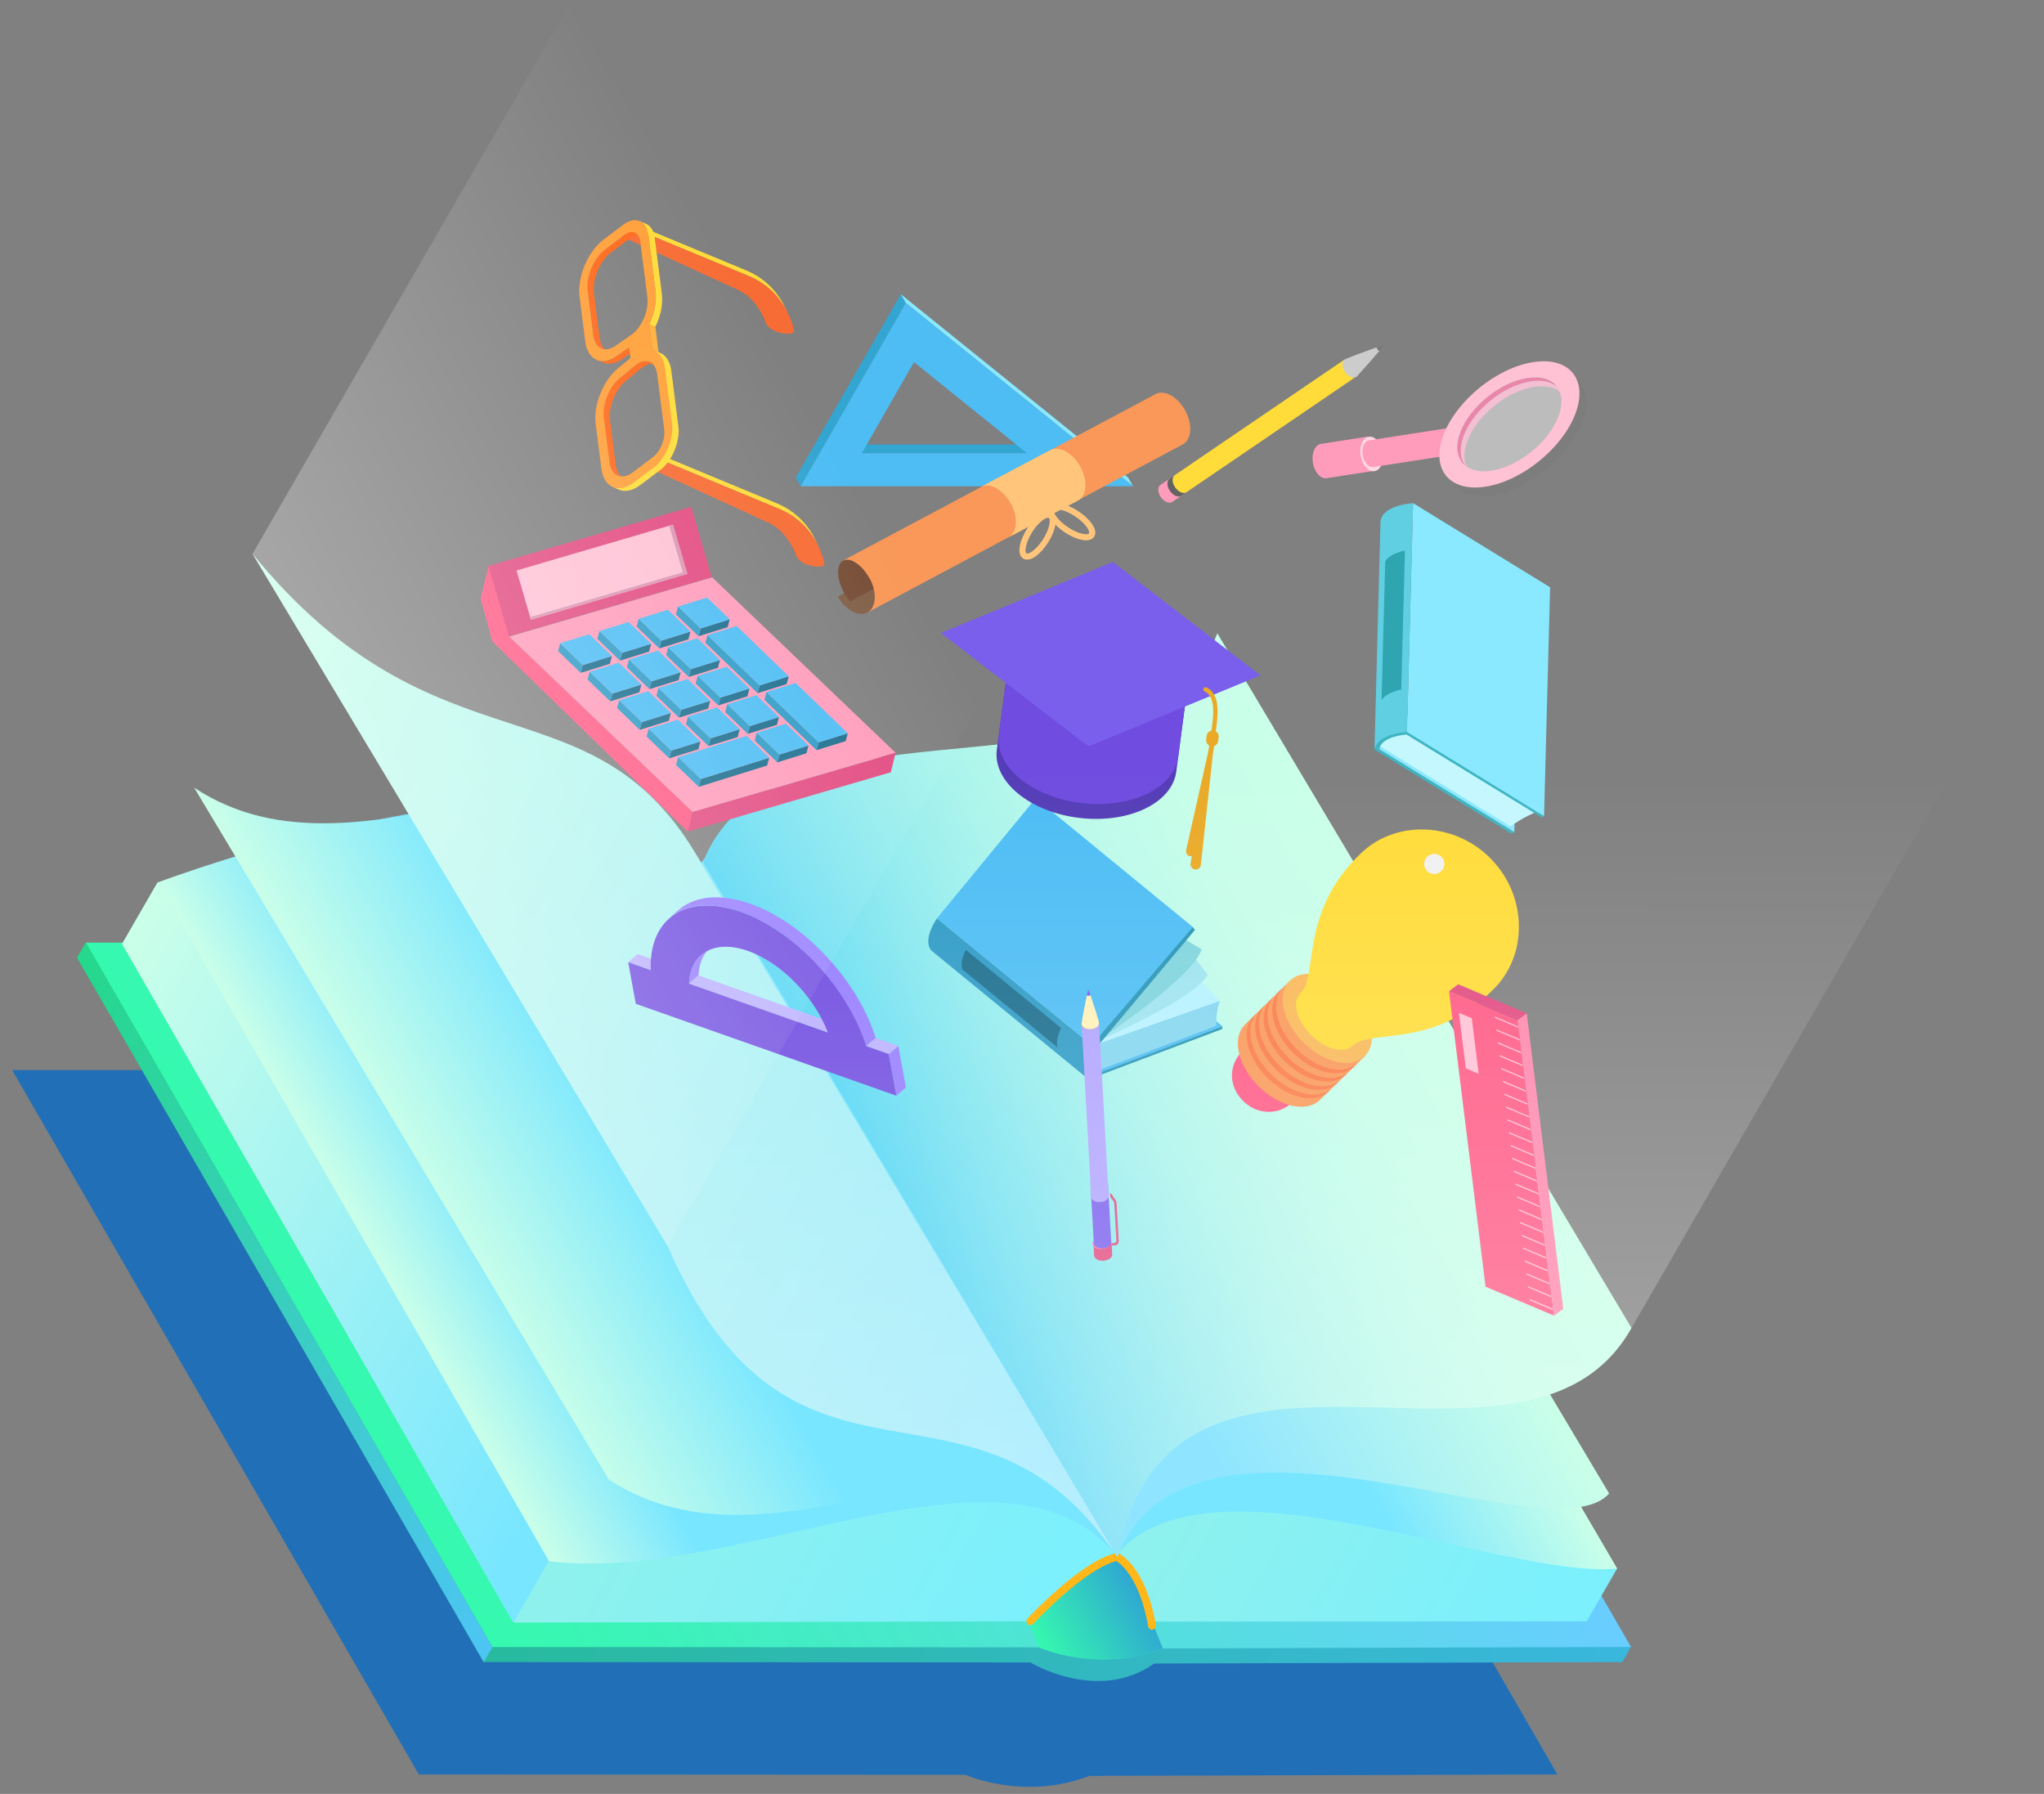 <?xml version="1.0" encoding="utf-8"?>
<!-- Generator: Adobe Illustrator 19.0.0, SVG Export Plug-In . SVG Version: 6.00 Build 0)  -->
<svg version="1.1" xmlns="http://www.w3.org/2000/svg" xmlns:xlink="http://www.w3.org/1999/xlink" x="0px" y="0px" width="490px"
	 height="430px" viewBox="0 0 490 430" style="enable-background:new 0 0 490 430;" xml:space="preserve">
<rect x="0" y="0" width="490" height="430" fill="#808080" stroke="none"/>
<style type="text/css">
	.st0{display:none;}
	.st1{display:inline;fill:#3383DB;}
	.st2{fill:#2170B7;}
	.st3{fill:url(#SVGID_1_);}
	.st4{fill:url(#SVGID_2_);}
	.st5{fill:url(#SVGID_3_);}
	.st6{fill:none;stroke:#F4973B;stroke-width:1.859;stroke-linecap:round;stroke-miterlimit:10;}
	.st7{fill:url(#SVGID_4_);}
	.st8{fill:url(#SVGID_5_);}
	.st9{fill:url(#SVGID_6_);}
	.st10{fill:url(#SVGID_7_);}
	.st11{fill:url(#SVGID_8_);}
	.st12{fill:url(#SVGID_9_);}
	.st13{fill:#FFB719;}
	.st14{fill:url(#SVGID_10_);}
	.st15{fill:url(#SVGID_11_);}
	.st16{fill:url(#SVGID_12_);}
	.st17{fill:url(#SVGID_13_);}
	.st18{fill:#FF9CBB;}
	.st19{fill:#E24B81;}
	.st20{fill:#FFC2D5;}
	.st21{fill:#DB95B2;}
	.st22{fill:#FF5A85;}
	.st23{enable-background:new    ;}
	.st24{fill:#1B6E8E;}
	.st25{fill:#2E9BC6;}
	.st26{fill:#4DBDF4;}
	.st27{fill:#8AE9FF;}
	.st28{fill:#C5F7FF;}
	.st29{fill:#CED2D6;}
	.st30{fill:#3EB5C1;}
	.st31{fill:#60CFE2;}
	.st32{fill:#30A5B2;}
	.st33{fill:#B6F1FF;}
	.st34{fill:#84D6EF;}
	.st35{fill:#9EE4EF;}
	.st36{fill:#7FD4DD;}
	.st37{fill:#2795B7;}
	.st38{fill:#553DB7;}
	.st39{fill:#704CE0;}
	.st40{fill:#636363;}
	.st41{fill:#7A5FED;}
	.st42{fill:#EAAA28;}
	.st43{clip-path:url(#SVGID_15_);enable-background:new    ;}
	.st44{fill:#313131;}
	.st45{fill:#494949;}
	.st46{fill:#FFDC39;}
	.st47{fill:#F76C34;}
	.st48{clip-path:url(#SVGID_17_);enable-background:new    ;}
	.st49{fill:#FF691B;}
	.st50{fill:#FFB039;}
	.st51{fill:#FFA039;}
	.st52{fill:#BBB0FF;}
	.st53{fill:#967DFF;}
	.st54{fill:#A6A6A6;}
	.st55{fill:#CCCCCC;}
	.st56{fill:#787878;}
	.st57{fill:#FC77AD;}
	.st58{fill:#B1A4FF;}
	.st59{fill:#FFF1B8;}
	.st60{fill:#33A5D1;}
	.st61{fill:#F99858;}
	.st62{fill:#826049;}
	.st63{fill:#774E37;}
	.st64{fill:#FFC67B;}
	.st65{fill:#878787;}
	.st66{fill:#F9B858;}
	.st67{fill:#8C8C8C;}
	.st68{fill:#F97A47;}
	.st69{fill:#F0F0F0;}
	.st70{fill:#FFD7E5;}
	.st71{fill:#7D7D7D;}
	.st72{fill:#E887AA;}
	.st73{opacity:0.47;fill:#FFFFFF;}
	.st74{fill:#FF88AD;}
	.st75{opacity:0.35;fill:url(#SVGID_18_);}
	.st76{opacity:0.3;fill:url(#SVGID_19_);}
</style>
<g id="BACKGROUND" class="st0">
	<rect x="-5" y="-35" class="st1" width="500" height="500"/>
</g>
<g id="OBJECTS">
	<g>
		<path class="st2" d="M2.91,256.5l97.49,168.84l131.03,0.08c0,0,14.06,6.31,29.71,0.27l112.21-0.35l-97.49-168.84L2.91,256.5z"/>
		<g>
			<g>
				
					<linearGradient id="SVGID_1_" gradientUnits="userSpaceOnUse" x1="54.279" y1="328.166" x2="459.511" y2="328.166" gradientTransform="matrix(0.866 0.5 -0.5 0.866 140.985 -91.222)">
					<stop  offset="0" style="stop-color:#1BBC72"/>
					<stop  offset="1" style="stop-color:#3AB7DD"/>
				</linearGradient>
				<path class="st3" d="M364.31,385.18l-0.18,0.1l-81.31-140.83l-234.47,0.01l-27.8-18.51l-2.08,3.61l97.49,168.84l131.03,0.08
					c0,0,16.13,9.85,29.71,0.27l112.21-0.35l2.08-3.61L364.31,385.18z"/>
				
					<linearGradient id="SVGID_2_" gradientUnits="userSpaceOnUse" x1="197.799" y1="417.752" x2="315.991" y2="213.036" gradientTransform="matrix(0.866 0.5 -0.5 0.866 140.985 -91.222)">
					<stop  offset="0" style="stop-color:#35F9AE"/>
					<stop  offset="1" style="stop-color:#69CDFF"/>
				</linearGradient>
				<path class="st4" d="M20.55,225.95l97.49,168.84l131.03,0.08c0,0,14.06,6.31,29.71,0.27L391,394.78l-97.49-168.84L20.55,225.95z
					"/>
				
					<linearGradient id="SVGID_3_" gradientUnits="userSpaceOnUse" x1="334.217" y1="365.525" x2="348.374" y2="341.004" gradientTransform="matrix(0.866 0.5 -0.5 0.866 140.985 -91.222)">
					<stop  offset="0" style="stop-color:#35F9AE"/>
					<stop  offset="1" style="stop-color:#2FA5D3"/>
				</linearGradient>
				<path class="st5" d="M245.39,385.45l3.68,9.42l0.96,0.38c3.37,1.26,15.48,5.02,28.75-0.11l-6.31-15.41l-9.24-16.95
					L245.39,385.45z"/>
			</g>
			<path class="st6" d="M267.84,373.23"/>
			
				<linearGradient id="SVGID_4_" gradientUnits="userSpaceOnUse" x1="191.984" y1="275.195" x2="447.247" y2="275.195" gradientTransform="matrix(0.866 0.5 -0.5 0.866 140.985 -91.222)">
				<stop  offset="0" style="stop-color:#ADF2D3"/>
				<stop  offset="0.951" style="stop-color:#7CF0FC"/>
			</linearGradient>
			<path class="st7" d="M375.05,368.69l-6.17-1.09l-0.2,0.8l-82.14-142.42l-106.99-0.05l88.28,147.29c0,0,4.28,2.47,7.52,15.48
				l105.01-0.06l7.31-12.66L375.05,368.69z"/>
			
				<linearGradient id="SVGID_5_" gradientUnits="userSpaceOnUse" x1="282.877" y1="308.329" x2="335.684" y2="216.864" gradientTransform="matrix(0.866 0.5 -0.5 0.866 140.985 -91.222)">
				<stop  offset="0.6" style="stop-color:#78E6FF"/>
				<stop  offset="1" style="stop-color:#CAFFE9"/>
			</linearGradient>
			<path class="st8" d="M267.58,372.8c21.77-26.41,92.46,5.8,120.11,3.19l-97.63-166.88c-33.55,7.83-105.77-24.74-121.99-2.27
				L267.58,372.8z"/>
			
				<linearGradient id="SVGID_6_" gradientUnits="userSpaceOnUse" x1="61.985" y1="345.711" x2="342.079" y2="345.711" gradientTransform="matrix(0.866 0.5 -0.5 0.866 140.985 -91.222)">
				<stop  offset="0" style="stop-color:#ADF2D3"/>
				<stop  offset="0.951" style="stop-color:#7CF0FC"/>
			</linearGradient>
			<path class="st9" d="M263.91,367.86l-28.42-20.49l-7.71,1.11l-70.75-122.53l-106.84,0.32l2.63-3.29l-10.2-9.28l-4.85-2.15
				l-8.5,14.72l93.83,162.66l123.9-0.31c12.02-14.14,20.85-15.38,20.85-15.38L263.91,367.86z"/>
			
				<linearGradient id="SVGID_7_" gradientUnits="userSpaceOnUse" x1="172.393" y1="377.646" x2="231.631" y2="275.042" gradientTransform="matrix(0.866 0.5 -0.5 0.866 140.985 -91.222)">
				<stop  offset="0" style="stop-color:#CAFFE9"/>
				<stop  offset="0.276" style="stop-color:#78E6FF"/>
			</linearGradient>
			<path class="st10" d="M267.84,373.23C242,340.5,177,379.97,131.59,374.2L37.77,211.54c0,0,107.09-40.45,130.3-4.71L267.84,373.23
				z"/>
			
				<linearGradient id="SVGID_8_" gradientUnits="userSpaceOnUse" x1="175.075" y1="357.196" x2="224.784" y2="271.098" gradientTransform="matrix(0.866 0.5 -0.5 0.866 140.985 -91.222)">
				<stop  offset="0" style="stop-color:#CAFFE9"/>
				<stop  offset="0.508" style="stop-color:#78E6FF"/>
			</linearGradient>
			<path class="st11" d="M46.55,188.81c41.37,27.33,96.68-23.5,121.7,18.22l99.33,165.77c-25.02-41.73-80.34,9.11-121.7-18.22
				L46.55,188.81z"/>
			
				<linearGradient id="SVGID_9_" gradientUnits="userSpaceOnUse" x1="42.313" y1="289.655" x2="341.637" y2="289.655" gradientTransform="matrix(0.866 0.5 -0.5 0.866 140.985 -91.222)">
				<stop  offset="0" style="stop-color:#CAFFE9"/>
				<stop  offset="1" style="stop-color:#8FE5FF"/>
			</linearGradient>
			<path class="st12" d="M160.06,298.72c30.48,69.27,73.05,23.27,107.52,74.08l-99.52-165.96c-25.64-45.81-62.81-19.38-107.52-74.08
				L160.06,298.72z"/>
			<g>
				<path class="st13" d="M246.53,389.42c-0.06-0.03-0.12-0.08-0.17-0.13c-0.38-0.35-0.4-0.94-0.05-1.31
					c0.54-0.58,13.41-14.3,21.37-15.66l0.28-0.05l0.26,0.12c0.26,0.12,6.42,3.07,8.87,17.15c0.09,0.51-0.25,0.99-0.76,1.08
					c-0.5,0.09-0.99-0.25-1.08-0.76c-1.99-11.45-6.51-14.96-7.58-15.65c-7.39,1.59-19.88,14.9-20,15.04
					C247.37,389.57,246.9,389.63,246.53,389.42z"/>
			</g>
			
				<linearGradient id="SVGID_10_" gradientUnits="userSpaceOnUse" x1="273.945" y1="302.611" x2="330.169" y2="205.228" gradientTransform="matrix(0.866 0.5 -0.5 0.866 140.985 -91.222)">
				<stop  offset="0.314" style="stop-color:#8FE5FF"/>
				<stop  offset="1" style="stop-color:#CAFFE9"/>
			</linearGradient>
			<path class="st14" d="M286.46,191.47c-13.76,16.01-100.41-29.31-117.9,15.25l99.28,166.51c17.49-44.57,104.14,0.76,117.9-15.25
				L286.46,191.47z"/>
			
				<linearGradient id="SVGID_11_" gradientUnits="userSpaceOnUse" x1="261.831" y1="295.617" x2="330.296" y2="177.032" gradientTransform="matrix(0.866 0.5 -0.5 0.866 140.985 -91.222)">
				<stop  offset="0" style="stop-color:#51D5F4"/>
				<stop  offset="0.124" style="stop-color:#70E0F1"/>
				<stop  offset="0.283" style="stop-color:#90EBEE"/>
				<stop  offset="0.448" style="stop-color:#AAF4EC"/>
				<stop  offset="0.618" style="stop-color:#BCFAEA"/>
				<stop  offset="0.797" style="stop-color:#C7FEE9"/>
				<stop  offset="1" style="stop-color:#CAFFE9"/>
			</linearGradient>
			<path class="st15" d="M291.83,151.8c-17.18,44.78-105.78,10.35-123.27,54.92l99.28,166.51c13.14-67.69,97.92-9.9,123.27-54.92
				L291.83,151.8z"/>
			
				<linearGradient id="SVGID_12_" gradientUnits="userSpaceOnUse" x1="54.279" y1="385.716" x2="223.126" y2="385.716" gradientTransform="matrix(0.866 0.5 -0.5 0.866 140.985 -91.222)">
				<stop  offset="0" style="stop-color:#25D88B"/>
				<stop  offset="1" style="stop-color:#4DC5F4"/>
			</linearGradient>
			<polygon class="st16" points="118.04,394.79 115.96,398.4 18.47,229.55 20.55,225.95 			"/>
			
				<linearGradient id="SVGID_13_" gradientUnits="userSpaceOnUse" x1="61.984" y1="369.291" x2="224.57" y2="369.291" gradientTransform="matrix(0.866 0.5 -0.5 0.866 140.985 -91.222)">
				<stop  offset="0" style="stop-color:#CAFFE9"/>
				<stop  offset="0.951" style="stop-color:#78E6FF"/>
			</linearGradient>
			<polygon class="st17" points="123.09,388.93 131.59,374.2 37.77,211.54 29.27,226.26 			"/>
		</g>
		<g>
			<polygon class="st18" points="166.02,194.66 214.7,180.44 170.71,138.38 122.02,152.6 			"/>
			
				<rect x="135.12" y="111.7" transform="matrix(0.28 0.96 -0.96 0.28 235.107 -39.505)" class="st19" width="17.57" height="50.72"/>
			<polygon class="st20" points="127.28,148.55 123.83,136.75 161.32,125.76 164.76,137.56 			"/>
			<polygon class="st21" points="161.32,125.76 160.42,126.03 163.68,137.18 127.09,147.91 127.28,148.55 164.76,137.56 			"/>
			<polygon class="st19" points="164.88,199.34 166.02,194.66 214.7,180.44 213.56,185.11 			"/>
			<polygon class="st22" points="164.88,199.34 118.04,153.77 115.2,143.52 117.1,135.74 122.02,152.6 166.02,194.66 			"/>
			<g>
				<g class="st23">
					<g>
						<polygon class="st24" points="174.93,148.46 174.44,150.33 167.46,152.5 167.96,150.63 						"/>
					</g>
					<g>
						<polygon class="st25" points="167.96,150.63 167.46,152.5 162.04,147.27 162.54,145.4 						"/>
					</g>
					<g>
						<polygon class="st26" points="169.51,143.23 174.93,148.46 167.96,150.63 162.54,145.4 						"/>
					</g>
				</g>
				<g class="st23">
					<g>
						<polygon class="st24" points="165.52,151.39 165.02,153.26 158.04,155.43 158.54,153.56 						"/>
					</g>
					<g>
						<polygon class="st25" points="158.54,153.56 158.04,155.43 152.62,150.2 153.12,148.33 						"/>
					</g>
					<g>
						<polygon class="st26" points="160.1,146.16 165.52,151.39 158.54,153.56 153.12,148.33 						"/>
					</g>
				</g>
				<g class="st23">
					<g>
						<polygon class="st24" points="156.11,154.32 155.61,156.19 148.63,158.36 149.13,156.49 						"/>
					</g>
					<g>
						<polygon class="st25" points="149.13,156.49 148.63,158.36 143.21,153.13 143.71,151.26 						"/>
					</g>
					<g>
						<polygon class="st26" points="150.68,149.09 156.11,154.32 149.13,156.49 143.71,151.26 						"/>
					</g>
				</g>
				<g class="st23">
					<g>
						<polygon class="st24" points="146.69,157.25 146.2,159.12 139.21,161.29 139.71,159.42 						"/>
					</g>
					<g>
						<polygon class="st25" points="139.71,159.42 139.21,161.29 133.79,156.06 134.29,154.19 						"/>
					</g>
					<g>
						<polygon class="st26" points="141.27,152.02 146.69,157.25 139.71,159.42 134.29,154.19 						"/>
					</g>
				</g>
				<g class="st23">
					<g>
						<polygon class="st24" points="189.08,162.12 188.58,163.98 181.61,166.15 182.1,164.29 						"/>
					</g>
					<g>
						<polygon class="st25" points="182.1,164.29 181.61,166.15 169.11,154.09 169.61,152.23 						"/>
					</g>
					<g>
						<polygon class="st26" points="176.59,150.06 189.08,162.12 182.1,164.29 169.61,152.23 						"/>
					</g>
				</g>
				<g class="st23">
					<g>
						<polygon class="st24" points="172.6,158.22 172.1,160.08 165.11,162.26 165.61,160.39 						"/>
					</g>
					<g>
						<polygon class="st25" points="165.61,160.39 165.11,162.26 159.69,157.03 160.19,155.16 						"/>
					</g>
					<g>
						<polygon class="st26" points="167.18,152.98 172.6,158.22 165.61,160.39 160.19,155.16 						"/>
					</g>
				</g>
				<g class="st23">
					<g>
						<polygon class="st24" points="163.18,161.15 162.68,163.02 155.7,165.19 156.2,163.32 						"/>
					</g>
					<g>
						<polygon class="st25" points="156.2,163.32 155.7,165.19 150.28,159.95 150.78,158.09 						"/>
					</g>
					<g>
						<polygon class="st26" points="157.76,155.92 163.18,161.15 156.2,163.32 150.78,158.09 						"/>
					</g>
				</g>
				<g class="st23">
					<g>
						<polygon class="st24" points="153.77,164.08 153.27,165.94 146.29,168.12 146.78,166.25 						"/>
					</g>
					<g>
						<polygon class="st25" points="146.78,166.25 146.29,168.12 140.86,162.89 141.36,161.02 						"/>
					</g>
					<g>
						<polygon class="st26" points="148.35,158.84 153.77,164.08 146.78,166.25 141.36,161.02 						"/>
					</g>
				</g>
				<g class="st23">
					<g>
						<polygon class="st24" points="179.67,165.04 179.17,166.91 172.19,169.09 172.69,167.22 						"/>
					</g>
					<g>
						<polygon class="st25" points="172.69,167.22 172.19,169.09 166.76,163.85 167.26,161.98 						"/>
					</g>
					<g>
						<polygon class="st26" points="174.25,159.81 179.67,165.04 172.69,167.22 167.26,161.98 						"/>
					</g>
				</g>
				<g class="st23">
					<g>
						<polygon class="st24" points="170.25,167.98 169.76,169.84 162.78,172.01 163.28,170.15 						"/>
					</g>
					<g>
						<polygon class="st25" points="163.28,170.15 162.78,172.01 157.35,166.78 157.85,164.91 						"/>
					</g>
					<g>
						<polygon class="st26" points="164.83,162.74 170.25,167.98 163.28,170.15 157.85,164.91 						"/>
					</g>
				</g>
				<g class="st23">
					<g>
						<polygon class="st24" points="160.84,170.9 160.34,172.77 153.36,174.95 153.86,173.08 						"/>
					</g>
					<g>
						<polygon class="st25" points="153.86,173.08 153.36,174.95 147.93,169.71 148.43,167.84 						"/>
					</g>
					<g>
						<polygon class="st26" points="155.42,165.67 160.84,170.9 153.86,173.08 148.43,167.84 						"/>
					</g>
				</g>
				<g class="st23">
					<g>
						<polygon class="st24" points="203.23,175.77 202.73,177.64 195.75,179.81 196.25,177.94 						"/>
					</g>
					<g>
						<polygon class="st25" points="196.25,177.94 195.75,179.81 183.26,167.75 183.75,165.88 						"/>
					</g>
					<g>
						<polygon class="st26" points="190.73,163.71 203.23,175.77 196.25,177.94 183.75,165.88 						"/>
					</g>
				</g>
				<g class="st23">
					<g>
						<polygon class="st24" points="186.75,171.87 186.25,173.74 179.26,175.91 179.76,174.05 						"/>
					</g>
					<g>
						<polygon class="st25" points="179.76,174.05 179.26,175.91 173.84,170.68 174.34,168.81 						"/>
					</g>
					<g>
						<polygon class="st26" points="181.32,166.64 186.75,171.87 179.76,174.05 174.34,168.81 						"/>
					</g>
				</g>
				<g class="st23">
					<g>
						<polygon class="st24" points="177.33,174.8 176.83,176.67 169.85,178.84 170.35,176.98 						"/>
					</g>
					<g>
						<polygon class="st25" points="170.35,176.98 169.85,178.84 164.43,173.61 164.92,171.74 						"/>
					</g>
					<g>
						<polygon class="st26" points="171.9,169.57 177.33,174.8 170.35,176.98 164.92,171.74 						"/>
					</g>
				</g>
				<g class="st23">
					<g>
						<polygon class="st24" points="167.92,177.73 167.42,179.6 160.43,181.77 160.93,179.91 						"/>
					</g>
					<g>
						<polygon class="st25" points="160.93,179.91 160.43,181.77 155.01,176.54 155.51,174.67 						"/>
					</g>
					<g>
						<polygon class="st26" points="162.49,172.5 167.92,177.73 160.93,179.91 155.51,174.67 						"/>
					</g>
				</g>
				<g class="st23">
					<g>
						<polygon class="st24" points="193.82,178.7 193.32,180.57 186.34,182.74 186.84,180.87 						"/>
					</g>
					<g>
						<polygon class="st25" points="186.84,180.87 186.34,182.74 180.91,177.5 181.41,175.64 						"/>
					</g>
					<g>
						<polygon class="st26" points="188.39,173.46 193.82,178.7 186.84,180.87 181.41,175.64 						"/>
					</g>
				</g>
				<g class="st23">
					<g>
						<polygon class="st24" points="184.4,181.63 183.9,183.5 167.51,188.6 168.01,186.73 						"/>
					</g>
					<g>
						<polygon class="st25" points="168.01,186.73 167.51,188.6 162.08,183.36 162.58,181.5 						"/>
					</g>
					<g>
						<polygon class="st26" points="178.98,176.39 184.4,181.63 168.01,186.73 162.58,181.5 						"/>
					</g>
				</g>
			</g>
		</g>
		<g>
			<polygon class="st27" points="330.16,179.33 363.02,199.48 363.49,181.74 330.43,168.83 			"/>
			<path class="st28" d="M330.76,178.86l31.34,19.24c0,0,3.01-2.31,6.78-3.68l-31.6-19.5c0,0-6.72,0.52-6.82,3.85L330.76,178.86z"/>
			<path class="st29" d="M337.3,175.46"/>
			<path class="st30" d="M363.02,199.48l-32.37-19.87c0.44-3.16,6.53-3.54,6.53-3.54l32.38,19.86l0.59-0.32l-32.83-20.92
				c0,0-7.7,0.44-7.82,4.99l32.85,20.15L363.02,199.48z"/>
			<polygon class="st27" points="338.75,120.61 337.3,175.46 370.15,195.61 371.6,140.77 			"/>
			<path class="st31" d="M329.5,179.69c0.62-3.88,7.8-4.23,7.8-4.23l1.45-54.84c0,0-7.18,0.35-7.8,4.23L329.5,179.69z"/>
			<path class="st32" d="M331.19,167.83c1.01-1.78,4.73-2.57,4.73-2.57l0.88-33.28c0,0-3.56,0.6-4.73,2.57L331.19,167.83z"/>
		</g>
		<g>
			<polygon class="st26" points="261.08,258.08 293.07,246.01 280.89,236.04 253.87,252.18 			"/>
			<polygon class="st33" points="292.4,239.94 275.49,222.41 259.74,248.29 260.81,252.26 283.56,245.67 			"/>
			<path class="st34" d="M261.08,257.4l30.53-11.5c0,0-0.31-2.57,0.79-5.96l-30.52,10.75c0,0-3.29,4.99-1.01,6.87L261.08,257.4z"/>
			<path class="st29" d="M262.25,250.97"/>
			<path class="st35" d="M263.01,249.6c0,0,23.11-9.9,26.52-15.92l-7.44-9.88l-19.26,21.9L263.01,249.6z"/>
			<path class="st36" d="M263.01,249.6c0,0,23.23-15.38,25.03-22.06l-13-7.69l-13.18,26.02L263.01,249.6z"/>
			<path class="st25" d="M260.97,258.73c-2.38-2.54,1.28-7.76,1.28-7.76l-37.64-30.84c0,0-3.66,5.22-1.28,7.77L260.97,258.73z"/>
			<path class="st24" d="M253.58,251.11c-0.7-1.68,0.78-4.71,0.78-4.71l-22.84-18.71c0,0-1.52,2.82-0.78,4.71L253.58,251.11z"/>
			<polygon class="st26" points="224.61,220.13 262.25,250.97 285.93,222.19 248.29,191.35 			"/>
			<path class="st37" d="M293.07,246.01l-31.53,11.87c-1.97-2.02,1.07-6.5,1.07-6.5l23.84-28.47l-0.51-0.72l-24.21,28.35
				c0,0-3.88,5.63-0.75,8.19l31.99-12.06L293.07,246.01z"/>
		</g>
		<g>
			<g>
				<path class="st38" d="M258.87,196.07c11.89,1.38,22.24-3.65,23.13-11.25l3.33-25.16l-43.08-4.75l-3.3,24.91
					C238.06,187.41,246.98,194.69,258.87,196.07z"/>
				<path class="st39" d="M259.34,192.5c11.89,1.38,22.24-3.65,23.13-11.25l2.64-19.99l-43.08-4.75l-2.61,19.73
					C238.53,183.84,247.45,191.12,259.34,192.5z"/>
				
					<ellipse transform="matrix(0.116 -0.993 0.993 0.116 75.125 402.416)" class="st40" cx="263.55" cy="159.02" rx="13.85" ry="21.67"/>
			</g>
			<polygon class="st41" points="266.78,134.7 225.55,151.73 260.92,178.92 302.15,161.89 			"/>
			<g>
				<path class="st42" d="M290.72,176.69c-0.29-0.04-0.5-0.3-0.46-0.6c0.04-0.29,0.09-0.62,0.14-0.97c0.45-3.04,1.21-8.12-1.63-9.38
					c-0.27-0.12-0.39-0.43-0.27-0.7c0.12-0.27,0.44-0.37,0.7-0.27c3.57,1.59,2.74,7.17,2.25,10.51c-0.05,0.35-0.1,0.67-0.14,0.96
					C291.28,176.52,291.02,176.73,290.72,176.69z"/>
			</g>
			<path class="st42" d="M290.76,180.74l0.45-2.66c0.05-0.28-0.13-0.55-0.41-0.61c-0.07-0.01-0.12,0.02-0.18,0.03
				c-0.01,0-0.01-0.01-0.02-0.01c-0.06-0.01-0.12,0.03-0.18,0.04c-0.01,0-0.02,0-0.03,0.01c-0.2,0.05-0.37,0.18-0.4,0.39l-0.37,2.35
				l-5.26,23.48c0,0.02-0.01,0.04-0.01,0.07c-0.11,0.68,0.34,1.32,1.02,1.43c0.13,0.02,0.22-0.06,0.34-0.08l-0.29,1.82
				c0,0.02-0.01,0.04-0.01,0.06c-0.07,0.68,0.42,1.29,1.1,1.37c0.68,0.07,1.29-0.42,1.37-1.1L290.76,180.74z"/>
			<path class="st42" d="M290.4,178.88L290.4,178.88c-0.79-0.11-1.35-0.83-1.25-1.63l0.12-0.89c0.11-0.79,0.83-1.35,1.63-1.25l0,0
				c0.79,0.11,1.35,0.83,1.25,1.63l-0.12,0.89C291.93,178.43,291.2,178.99,290.4,178.88z"/>
		</g>
		<g>
			<g>
				<g class="st23">
					<g class="st23">
						<defs>
							<path id="SVGID_14_" class="st23" d="M190.2,131.67l-0.64-1.36c0.23,0.49,0.43,0.97,0.6,1.42c0.02,0.06,0.05,0.12,0.08,0.19
								l0.64,1.36c-0.03-0.06-0.06-0.12-0.08-0.19C190.63,132.64,190.43,132.16,190.2,131.67z"/>
						</defs>
						<clipPath id="SVGID_15_">
							<use xlink:href="#SVGID_14_"  style="overflow:visible;"/>
						</clipPath>
						<g class="st43">
							<path class="st44" d="M190.2,131.67l-0.64-1.36c0.23,0.49,0.43,0.97,0.6,1.42c0.02,0.06,0.05,0.12,0.08,0.19l0.64,1.36
								c-0.03-0.06-0.06-0.12-0.08-0.19C190.63,132.64,190.43,132.16,190.2,131.67"/>
						</g>
					</g>
					<g>
						<polygon class="st45" points="158.69,110.32 158.04,108.96 155.89,111.25 156.54,112.61 						"/>
					</g>
					<path class="st46" d="M187.83,122.46c0.28,0.14,0.55,0.28,0.82,0.42c0.02,0.01,0.03,0.02,0.05,0.03
						c0.25,0.14,0.49,0.28,0.73,0.43c0.03,0.02,0.07,0.04,0.1,0.06c0.23,0.15,0.46,0.29,0.68,0.45c0.06,0.04,0.12,0.08,0.18,0.13
						c0.18,0.13,0.35,0.25,0.52,0.38c0.05,0.04,0.11,0.08,0.16,0.12c0.22,0.17,0.43,0.35,0.64,0.52c0.1,0.09,0.19,0.18,0.29,0.26
						c0.12,0.11,0.24,0.21,0.35,0.32c0.23,0.22,0.45,0.44,0.66,0.66c0.05,0.05,0.09,0.1,0.14,0.15c0.22,0.24,0.43,0.48,0.63,0.72
						c0.04,0.05,0.09,0.11,0.13,0.16c0.37,0.46,0.71,0.93,1.02,1.4c0.01,0.02,0.02,0.03,0.03,0.05c0.26,0.39,0.49,0.78,0.71,1.17
						c0,0.01,0.01,0.02,0.01,0.03c0.22,0.39,0.42,0.78,0.59,1.15l-0.64-1.36c-0.18-0.38-0.38-0.76-0.59-1.15
						c0-0.01-0.01-0.02-0.01-0.02c-0.22-0.39-0.45-0.78-0.71-1.17c-0.01-0.01-0.01-0.02-0.02-0.04c0,0-0.01-0.01-0.01-0.01
						c-0.31-0.47-0.65-0.93-1.02-1.4c-0.01-0.02-0.02-0.03-0.04-0.05c-0.03-0.04-0.06-0.07-0.09-0.11c-0.2-0.24-0.41-0.48-0.63-0.72
						c-0.03-0.04-0.06-0.07-0.09-0.11c-0.01-0.02-0.03-0.03-0.05-0.05c-0.21-0.22-0.43-0.45-0.66-0.67c0,0,0,0,0,0
						c-0.1-0.09-0.2-0.18-0.3-0.27c-0.11-0.1-0.22-0.2-0.33-0.3c0,0,0,0,0,0c-0.18-0.16-0.37-0.32-0.57-0.47
						c-0.02-0.02-0.04-0.03-0.07-0.05c-0.05-0.04-0.11-0.08-0.16-0.13c-0.1-0.08-0.2-0.16-0.31-0.23c-0.07-0.05-0.14-0.1-0.21-0.15
						c-0.06-0.04-0.12-0.09-0.18-0.13c-0.05-0.03-0.09-0.07-0.14-0.1c-0.16-0.11-0.32-0.21-0.48-0.32
						c-0.02-0.01-0.04-0.02-0.05-0.03c-0.03-0.02-0.07-0.04-0.1-0.06c-0.11-0.07-0.22-0.14-0.34-0.21
						c-0.13-0.08-0.26-0.15-0.39-0.22c-0.02-0.01-0.03-0.02-0.05-0.03c-0.01,0-0.02-0.01-0.03-0.01c-0.16-0.09-0.31-0.17-0.47-0.25
						c-0.11-0.05-0.21-0.11-0.32-0.16c-0.03-0.01-0.06-0.03-0.09-0.04c-0.02-0.01-0.04-0.02-0.06-0.03
						c-0.16-0.07-0.31-0.15-0.47-0.22c-0.12-0.05-0.25-0.11-0.38-0.16l-28.14-11.68l0.64,1.36L186.82,122
						c0.31,0.13,0.62,0.27,0.91,0.41C187.77,122.43,187.8,122.44,187.83,122.46z"/>
					<g>
						<path class="st47" d="M158.69,110.32l-2.15,2.28l27.33,12.54c3.8,1.58,5.91,5.22,6.93,7.95c0.33,0.88,1.24,1.65,2.43,2.15
							c0.8,0.33,1.74,0.54,2.7,0.57l0.43,0.02c0.81,0.03,1.39-0.37,1.27-0.87c-0.62-2.63-2.95-9.7-10.81-12.96L158.69,110.32z"/>
					</g>
				</g>
			</g>
			<g>
				<g class="st23">
					<g class="st23">
						<defs>
							<path id="SVGID_16_" class="st23" d="M182.91,75.86l-0.64-1.36c0.23,0.49,0.43,0.97,0.6,1.42c0.02,0.06,0.05,0.12,0.08,0.19
								l0.64,1.36c-0.03-0.06-0.06-0.12-0.08-0.19C183.34,76.83,183.14,76.35,182.91,75.86z"/>
						</defs>
						<clipPath id="SVGID_17_">
							<use xlink:href="#SVGID_16_"  style="overflow:visible;"/>
						</clipPath>
						<g class="st48">
							<path class="st44" d="M182.91,75.86l-0.64-1.36c0.23,0.49,0.43,0.97,0.6,1.42c0.02,0.06,0.05,0.12,0.08,0.19l0.64,1.36
								c-0.03-0.06-0.06-0.12-0.08-0.19C183.34,76.83,183.14,76.35,182.91,75.86"/>
						</g>
					</g>
					<g>
						<polygon class="st45" points="151.4,54.51 150.76,53.15 148.61,55.44 149.25,56.8 						"/>
					</g>
					<path class="st46" d="M180.54,66.65c0.28,0.14,0.55,0.28,0.82,0.42c0.02,0.01,0.03,0.02,0.05,0.03
						c0.25,0.14,0.49,0.28,0.73,0.43c0.03,0.02,0.07,0.04,0.1,0.06c0.23,0.14,0.46,0.29,0.67,0.45c0.06,0.04,0.12,0.08,0.18,0.13
						c0.18,0.13,0.35,0.25,0.52,0.38c0.05,0.04,0.11,0.08,0.16,0.12c0.22,0.17,0.43,0.35,0.64,0.52c0.1,0.09,0.19,0.18,0.29,0.27
						c0.12,0.11,0.24,0.21,0.35,0.32c0.23,0.22,0.45,0.44,0.66,0.66c0.05,0.05,0.09,0.1,0.14,0.16c0.22,0.24,0.43,0.48,0.63,0.72
						c0.04,0.05,0.09,0.11,0.13,0.16c0.37,0.46,0.71,0.93,1.02,1.4c0.01,0.02,0.02,0.03,0.03,0.05c0.26,0.39,0.5,0.78,0.71,1.17
						c0,0.01,0.01,0.02,0.01,0.03c0.22,0.39,0.42,0.78,0.59,1.15l-0.64-1.36c-0.18-0.38-0.38-0.76-0.59-1.15
						c0-0.01-0.01-0.02-0.01-0.03c-0.22-0.38-0.45-0.78-0.71-1.17c-0.01-0.01-0.01-0.02-0.02-0.04c0,0-0.01-0.01-0.01-0.01
						c-0.31-0.47-0.65-0.93-1.02-1.4c-0.01-0.02-0.02-0.03-0.04-0.05c-0.03-0.04-0.06-0.07-0.09-0.11c-0.2-0.24-0.41-0.48-0.63-0.72
						c-0.03-0.04-0.06-0.07-0.09-0.11c-0.01-0.02-0.03-0.03-0.05-0.05c-0.21-0.22-0.43-0.45-0.66-0.67c0,0,0,0,0,0
						c-0.1-0.09-0.2-0.18-0.3-0.28c-0.11-0.1-0.22-0.2-0.33-0.3c0,0,0,0,0,0c-0.18-0.16-0.37-0.32-0.57-0.47
						c-0.02-0.02-0.04-0.03-0.07-0.05c-0.05-0.04-0.11-0.08-0.16-0.12c-0.1-0.08-0.2-0.16-0.31-0.24c-0.07-0.05-0.14-0.1-0.21-0.15
						c-0.06-0.04-0.12-0.09-0.18-0.13c-0.05-0.03-0.09-0.07-0.14-0.1c-0.16-0.11-0.32-0.21-0.48-0.32
						c-0.02-0.01-0.04-0.02-0.06-0.03c-0.03-0.02-0.07-0.04-0.1-0.06c-0.11-0.07-0.22-0.14-0.34-0.21
						c-0.13-0.08-0.26-0.15-0.39-0.22c-0.02-0.01-0.03-0.02-0.05-0.03c-0.01,0-0.02-0.01-0.02-0.01c-0.16-0.09-0.31-0.17-0.47-0.25
						c-0.1-0.05-0.21-0.1-0.32-0.16c-0.03-0.01-0.06-0.03-0.09-0.04c-0.02-0.01-0.04-0.02-0.06-0.03c-0.16-0.07-0.31-0.15-0.47-0.22
						c-0.12-0.05-0.25-0.11-0.38-0.16l-28.14-11.68l0.64,1.36l28.14,11.68c0.31,0.13,0.62,0.27,0.91,0.41
						C180.48,66.62,180.51,66.63,180.54,66.65z"/>
					<g>
						<path class="st47" d="M151.4,54.51l-2.15,2.28l27.33,12.53c3.8,1.58,5.91,5.22,6.93,7.95c0.33,0.88,1.24,1.65,2.43,2.15
							c0.8,0.33,1.74,0.54,2.7,0.57l0.43,0.02c0.81,0.03,1.39-0.37,1.27-0.87c-0.62-2.63-2.95-9.7-10.81-12.96L151.4,54.51z"/>
					</g>
				</g>
			</g>
			<g>
				<g class="st23">
					<path class="st49" d="M145.7,84.15c-0.14-0.06-0.27-0.13-0.4-0.21c-0.09-0.06-0.19-0.13-0.27-0.2
						c-0.01-0.01-0.03-0.02-0.04-0.03c-0.1-0.09-0.19-0.18-0.28-0.28c-0.02-0.02-0.03-0.04-0.05-0.06c-0.08-0.1-0.16-0.21-0.23-0.32
						c-0.01-0.01-0.02-0.03-0.03-0.04c-0.07-0.12-0.14-0.25-0.21-0.39c-0.01-0.01-0.01-0.03-0.02-0.04
						c-0.06-0.14-0.12-0.29-0.18-0.45c0-0.01-0.01-0.02-0.01-0.03c-0.05-0.16-0.1-0.34-0.14-0.52c0-0.01-0.01-0.03-0.01-0.04
						c-0.04-0.18-0.07-0.38-0.1-0.58l-1.35-10.64c-0.03-0.21-0.04-0.42-0.05-0.63c0-0.01,0-0.02,0-0.04c-0.01-0.2-0.01-0.4,0-0.61
						c0-0.02,0-0.04,0-0.07c0.01-0.2,0.02-0.4,0.04-0.6c0-0.02,0-0.05,0.01-0.07c0.02-0.21,0.05-0.41,0.08-0.62
						c0-0.02,0.01-0.04,0.01-0.05c0.04-0.22,0.08-0.45,0.13-0.67c0,0,0,0,0-0.01c0.05-0.23,0.11-0.46,0.18-0.68c0,0,0,0,0,0l0,0
						c0.06-0.21,0.13-0.41,0.2-0.62c0.05-0.15,0.11-0.29,0.16-0.44c0.03-0.09,0.07-0.18,0.1-0.27c0.02-0.04,0.04-0.08,0.05-0.12
						c0.08-0.18,0.15-0.35,0.24-0.53c0.01-0.02,0.02-0.04,0.03-0.06c0.1-0.2,0.2-0.41,0.32-0.6c0.01-0.01,0.01-0.02,0.02-0.03
						c0.11-0.19,0.22-0.38,0.34-0.57c0.01-0.01,0.02-0.03,0.03-0.04c0.12-0.19,0.25-0.37,0.38-0.55c0.01-0.01,0.01-0.02,0.02-0.03
						c0.13-0.17,0.26-0.34,0.39-0.5c0.01-0.02,0.03-0.03,0.04-0.05c0.14-0.16,0.28-0.32,0.42-0.48c0,0,0.01-0.01,0.01-0.01
						c0.15-0.15,0.3-0.3,0.45-0.44c0.01-0.01,0.03-0.02,0.04-0.04c0.16-0.14,0.31-0.27,0.48-0.39l4.71-3.55
						c0.22-0.17,0.44-0.3,0.66-0.41c0.01,0,0.01-0.01,0.02-0.01c0.21-0.1,0.42-0.18,0.63-0.22c0,0,0.01,0,0.01,0
						c0.17-0.04,0.33-0.04,0.49-0.04c0.05,0,0.11,0,0.16,0c0.17,0.02,0.34,0.05,0.49,0.12l0,0l0,0l-1.5-0.62
						c-0.15-0.06-0.32-0.1-0.49-0.12c-0.05-0.01-0.1,0-0.16,0c-0.07,0-0.14-0.01-0.21-0.01c-0.09,0.01-0.18,0.02-0.28,0.04
						c0,0-0.01,0-0.01,0c0,0-0.01,0-0.01,0c-0.06,0.01-0.13,0.03-0.19,0.05c-0.06,0.02-0.12,0.04-0.19,0.06
						c-0.06,0.02-0.12,0.05-0.17,0.07c-0.02,0.01-0.05,0.02-0.07,0.03c-0.01,0-0.01,0.01-0.02,0.01c-0.02,0.01-0.05,0.02-0.07,0.03
						c-0.05,0.03-0.1,0.05-0.15,0.08c-0.05,0.03-0.1,0.06-0.15,0.09c-0.05,0.03-0.09,0.06-0.14,0.09c-0.05,0.03-0.09,0.07-0.14,0.1
						c0,0-0.01,0-0.01,0.01L145,59.87c-0.06,0.05-0.13,0.1-0.19,0.15c-0.07,0.05-0.13,0.11-0.2,0.17c-0.03,0.03-0.06,0.05-0.09,0.08
						c-0.01,0.01-0.03,0.02-0.04,0.03c-0.02,0.02-0.04,0.04-0.07,0.06c-0.06,0.06-0.13,0.12-0.19,0.18
						c-0.06,0.06-0.13,0.13-0.19,0.19c0,0-0.01,0.01-0.01,0.01c0,0-0.01,0.01-0.01,0.01c-0.06,0.06-0.11,0.12-0.17,0.18
						c-0.06,0.07-0.13,0.14-0.19,0.21c-0.02,0.03-0.05,0.06-0.07,0.08c-0.01,0.02-0.03,0.03-0.04,0.05
						c-0.03,0.03-0.05,0.06-0.08,0.09c-0.06,0.08-0.12,0.15-0.18,0.23c-0.05,0.06-0.09,0.12-0.13,0.18
						c-0.01,0.01-0.01,0.02-0.02,0.03c-0.01,0.01-0.01,0.02-0.02,0.03c-0.06,0.08-0.11,0.16-0.17,0.24
						c-0.05,0.08-0.11,0.16-0.16,0.24c-0.01,0.02-0.02,0.03-0.03,0.05c-0.01,0.01-0.02,0.03-0.02,0.04
						c-0.03,0.05-0.06,0.1-0.09,0.15c-0.05,0.08-0.1,0.16-0.14,0.24c-0.04,0.06-0.07,0.12-0.11,0.19c0,0.01-0.01,0.02-0.01,0.03
						c-0.01,0.01-0.01,0.02-0.02,0.03c-0.05,0.08-0.09,0.17-0.13,0.25c-0.05,0.09-0.1,0.19-0.14,0.28
						c-0.01,0.02-0.02,0.03-0.02,0.05c-0.01,0.02-0.02,0.04-0.03,0.06c-0.03,0.07-0.07,0.14-0.1,0.22c-0.05,0.1-0.09,0.21-0.14,0.31
						c-0.02,0.04-0.04,0.08-0.05,0.12c-0.01,0.01-0.01,0.03-0.02,0.04c-0.03,0.08-0.06,0.15-0.09,0.23
						c-0.06,0.14-0.11,0.29-0.16,0.44c-0.01,0.02-0.02,0.04-0.02,0.06c-0.06,0.19-0.12,0.37-0.18,0.56c0,0,0,0,0,0
						c-0.04,0.12-0.07,0.25-0.1,0.38c-0.03,0.1-0.05,0.21-0.08,0.31c0,0,0,0,0,0.01c0,0,0,0,0,0c-0.02,0.1-0.05,0.21-0.07,0.31
						c-0.02,0.1-0.04,0.2-0.06,0.3c0,0.02-0.01,0.03-0.01,0.05c0,0.02-0.01,0.04-0.01,0.05c-0.01,0.07-0.02,0.14-0.03,0.21
						c-0.02,0.11-0.03,0.21-0.04,0.31c0,0.03-0.01,0.06-0.01,0.1c0,0.02,0,0.05-0.01,0.07c-0.01,0.05-0.01,0.1-0.02,0.15
						c-0.01,0.11-0.02,0.21-0.02,0.31c0,0.05,0,0.09,0,0.14c0,0.02,0,0.05,0,0.07c0,0.03,0,0.07,0,0.1c0,0.1,0,0.2,0,0.29
						c0,0.07,0,0.14,0.01,0.21c0,0.01,0,0.03,0,0.04c0,0.01,0,0.02,0,0.04c0,0.09,0.01,0.18,0.02,0.27
						c0.01,0.09,0.02,0.18,0.03,0.26c0,0.02,0,0.04,0.01,0.06l1.35,10.64c0.01,0.06,0.02,0.13,0.03,0.19
						c0.01,0.08,0.03,0.16,0.04,0.24c0.01,0.05,0.02,0.1,0.03,0.15c0,0.01,0.01,0.02,0.01,0.04c0,0.02,0.01,0.03,0.01,0.05
						c0.02,0.08,0.04,0.15,0.06,0.22c0.02,0.07,0.04,0.15,0.07,0.22c0,0.01,0.01,0.02,0.01,0.03c0,0.01,0.01,0.02,0.01,0.03
						c0.02,0.05,0.03,0.1,0.05,0.15c0.03,0.07,0.05,0.14,0.08,0.21c0.01,0.03,0.03,0.06,0.04,0.09c0.01,0.01,0.01,0.03,0.02,0.04
						c0.01,0.02,0.02,0.05,0.03,0.07c0.03,0.07,0.07,0.14,0.11,0.2c0.02,0.04,0.05,0.08,0.07,0.11c0.01,0.01,0.02,0.03,0.03,0.04
						c0.01,0.01,0.02,0.03,0.03,0.05c0.05,0.07,0.09,0.14,0.14,0.2c0.02,0.03,0.04,0.05,0.07,0.08c0.02,0.02,0.03,0.04,0.05,0.06
						c0.02,0.02,0.04,0.05,0.06,0.07c0.07,0.08,0.14,0.15,0.22,0.21c0,0,0,0,0,0c0.01,0.01,0.03,0.02,0.04,0.03
						c0.08,0.07,0.16,0.13,0.25,0.19c0.01,0.01,0.02,0.01,0.02,0.01c0.13,0.08,0.26,0.15,0.4,0.21L145.7,84.15z"/>
					<path class="st49" d="M150.82,83.28l-3.01,2.08c-0.21,0.15-0.42,0.28-0.63,0.4c-0.02,0.01-0.04,0.02-0.06,0.03
						c-0.2,0.11-0.39,0.21-0.59,0.29c-0.02,0.01-0.04,0.02-0.06,0.03c-0.18,0.08-0.35,0.14-0.53,0.2c-0.03,0.01-0.06,0.02-0.08,0.03
						c-0.18,0.06-0.36,0.1-0.54,0.14c-0.08,0.02-0.16,0.02-0.24,0.04c-0.11,0.01-0.21,0.03-0.31,0.04
						c-0.27,0.02-0.54,0.01-0.79-0.02c-0.05-0.01-0.11-0.02-0.16-0.03c-0.26-0.05-0.51-0.11-0.75-0.21l1.5,0.62
						c0.24,0.1,0.49,0.16,0.75,0.21c0.05,0.01,0.11,0.02,0.16,0.03c0.26,0.03,0.52,0.04,0.79,0.02c0.02,0,0.03,0,0.05,0
						c0.09-0.01,0.18-0.03,0.27-0.04c0.08-0.01,0.16-0.02,0.24-0.04c0.02,0,0.03,0,0.05-0.01c0.15-0.03,0.3-0.07,0.45-0.12
						c0.01,0,0.03-0.01,0.04-0.01c0.03-0.01,0.05-0.02,0.08-0.03c0.09-0.03,0.19-0.06,0.28-0.1c0.08-0.03,0.17-0.07,0.25-0.1
						c0.02-0.01,0.04-0.02,0.06-0.03c0.01-0.01,0.03-0.01,0.04-0.02c0.11-0.05,0.22-0.1,0.33-0.16c0.07-0.04,0.14-0.08,0.21-0.12
						c0.02-0.01,0.04-0.02,0.06-0.03c0.02-0.01,0.03-0.02,0.05-0.03c0.1-0.06,0.2-0.12,0.3-0.18c0.09-0.06,0.19-0.12,0.28-0.19
						l3.01-2.09L150.82,83.28z"/>
					<path class="st46" d="M157.11,78.34c0.06-0.13,0.12-0.26,0.18-0.39c0.04-0.08,0.08-0.16,0.11-0.25c0.04-0.1,0.09-0.2,0.13-0.31
						c0.04-0.09,0.06-0.18,0.1-0.27c0.08-0.2,0.15-0.4,0.22-0.59c0.02-0.06,0.05-0.13,0.07-0.19c0.04-0.13,0.08-0.25,0.12-0.38
						c0.02-0.07,0.04-0.13,0.06-0.2c0.01-0.03,0.02-0.06,0.03-0.09c0.04-0.15,0.09-0.31,0.13-0.46c0.02-0.09,0.05-0.19,0.07-0.28
						c0.01-0.02,0.01-0.04,0.02-0.07c0-0.02,0.01-0.04,0.02-0.06c0.03-0.13,0.06-0.26,0.09-0.39c0.03-0.13,0.05-0.26,0.07-0.39
						c0-0.01,0-0.03,0.01-0.04c0-0.02,0-0.03,0.01-0.05c0.02-0.11,0.04-0.21,0.05-0.32c0.02-0.14,0.04-0.27,0.05-0.41
						c0-0.04,0.01-0.08,0.01-0.12c0-0.03,0.01-0.06,0.01-0.09c0.01-0.07,0.01-0.14,0.02-0.2c0.01-0.14,0.02-0.27,0.03-0.41
						c0-0.06,0-0.12,0.01-0.18c0-0.03,0-0.06,0-0.09c0-0.04,0-0.09,0-0.13c0-0.13,0-0.26,0-0.39c0-0.1-0.01-0.19-0.01-0.28
						c0-0.02,0-0.03,0-0.05c0-0.01,0-0.03,0-0.04c-0.01-0.12-0.01-0.24-0.02-0.36c-0.01-0.12-0.02-0.23-0.03-0.35
						c0-0.03-0.01-0.05-0.01-0.08l-1.7-13.37c-0.01-0.07-0.02-0.14-0.03-0.2c-0.01-0.09-0.03-0.17-0.04-0.26
						c-0.01-0.06-0.02-0.11-0.03-0.16c0-0.01-0.01-0.03-0.01-0.04c0-0.02-0.01-0.03-0.01-0.05c-0.02-0.08-0.04-0.16-0.06-0.24
						c-0.02-0.08-0.05-0.16-0.07-0.23c0-0.01-0.01-0.03-0.01-0.04c0-0.01-0.01-0.02-0.01-0.04c-0.02-0.05-0.03-0.1-0.05-0.15
						c-0.03-0.08-0.06-0.15-0.09-0.23c-0.02-0.04-0.03-0.07-0.05-0.11c-0.01-0.01-0.01-0.03-0.02-0.04
						c-0.01-0.02-0.02-0.04-0.03-0.06c-0.04-0.08-0.08-0.15-0.12-0.22c-0.03-0.05-0.05-0.09-0.08-0.13
						c-0.01-0.01-0.02-0.03-0.03-0.04c-0.01-0.01-0.02-0.03-0.03-0.04c-0.05-0.08-0.1-0.15-0.16-0.22
						c-0.02-0.03-0.05-0.06-0.08-0.09c-0.02-0.02-0.04-0.05-0.06-0.07c-0.02-0.02-0.04-0.05-0.06-0.07
						c-0.08-0.08-0.15-0.16-0.24-0.23c0,0,0,0-0.01,0c-0.02-0.02-0.04-0.03-0.06-0.05c-0.08-0.07-0.17-0.14-0.26-0.2
						c-0.01-0.01-0.02-0.01-0.02-0.01c-0.14-0.09-0.28-0.16-0.43-0.23l-1.5-0.62c0.15,0.06,0.29,0.14,0.43,0.23
						c0.1,0.06,0.19,0.13,0.28,0.21c0.02,0.02,0.04,0.03,0.06,0.05c0.11,0.09,0.2,0.2,0.3,0.31c0.02,0.02,0.04,0.05,0.06,0.07
						c0.09,0.11,0.18,0.22,0.26,0.35c0.01,0.01,0.02,0.03,0.03,0.04c0.08,0.13,0.16,0.27,0.23,0.42c0.01,0.02,0.01,0.03,0.02,0.05
						c0.07,0.15,0.13,0.31,0.19,0.48c0,0.01,0.01,0.02,0.01,0.04c0.06,0.18,0.11,0.36,0.15,0.56c0,0.01,0.01,0.03,0.01,0.04
						c0.04,0.2,0.08,0.41,0.11,0.62l1.7,13.37c0.03,0.27,0.06,0.54,0.07,0.82c0,0.02,0,0.03,0,0.05c0.01,0.26,0.01,0.53,0,0.8
						c0,0.03,0,0.06,0,0.09c-0.01,0.26-0.03,0.53-0.05,0.8c0,0.03-0.01,0.06-0.01,0.09c-0.03,0.28-0.07,0.56-0.12,0.84
						c0,0.02,0,0.03-0.01,0.05c-0.05,0.29-0.11,0.59-0.18,0.89c-0.01,0.02-0.01,0.04-0.02,0.07c-0.07,0.28-0.14,0.55-0.22,0.83
						c-0.02,0.07-0.04,0.13-0.06,0.2c-0.06,0.19-0.12,0.38-0.19,0.56c-0.07,0.2-0.15,0.4-0.22,0.6c-0.08,0.19-0.15,0.38-0.23,0.57
						c-0.09,0.21-0.2,0.43-0.3,0.64l0,0l0,0L157.11,78.34z"/>
					<g>
						<polygon class="st50" points="155.61,77.72 157.11,78.34 157.88,84.46 156.38,83.84 						"/>
					</g>
					<path class="st49" d="M149.6,114.64c-0.14-0.06-0.27-0.13-0.4-0.21c-0.09-0.06-0.18-0.13-0.27-0.2
						c-0.02-0.02-0.04-0.03-0.06-0.04c-0.1-0.09-0.19-0.18-0.28-0.29c-0.02-0.02-0.04-0.04-0.05-0.06c-0.08-0.1-0.16-0.21-0.24-0.33
						c-0.01-0.01-0.02-0.03-0.03-0.04c-0.08-0.12-0.15-0.25-0.21-0.39c-0.01-0.01-0.01-0.03-0.02-0.04
						c-0.07-0.14-0.13-0.29-0.18-0.45c0-0.01-0.01-0.02-0.01-0.03c-0.06-0.17-0.1-0.34-0.15-0.53c0-0.01-0.01-0.02-0.01-0.04
						c-0.04-0.19-0.08-0.38-0.1-0.59l-1.35-10.64c-0.05-0.4-0.07-0.81-0.06-1.24c0-0.01,0-0.02,0-0.03
						c0.01-0.42,0.05-0.84,0.12-1.27c0-0.01,0-0.02,0.01-0.04c0.07-0.42,0.16-0.85,0.28-1.28c0-0.01,0.01-0.03,0.01-0.04
						c0.12-0.41,0.26-0.81,0.41-1.21c0.01-0.03,0.02-0.07,0.04-0.1c0.17-0.41,0.36-0.82,0.57-1.21c0-0.01,0.01-0.02,0.01-0.02
						c0.21-0.39,0.44-0.78,0.69-1.14c0.01-0.01,0.01-0.02,0.02-0.02c0.25-0.36,0.52-0.71,0.81-1.02l0,0
						c0.29-0.32,0.6-0.62,0.92-0.88l3.62-2.97c0.15-0.12,0.29-0.23,0.44-0.33c0.01-0.01,0.02-0.02,0.04-0.02
						c0.14-0.09,0.27-0.17,0.41-0.25c0.02-0.01,0.03-0.02,0.05-0.03c0.13-0.07,0.26-0.13,0.39-0.19c0.02-0.01,0.04-0.02,0.06-0.02
						c0.13-0.05,0.26-0.09,0.38-0.13c0.03-0.01,0.06-0.02,0.09-0.02c0.1-0.02,0.19-0.04,0.28-0.06c0.05-0.01,0.1-0.02,0.15-0.02
						c0.05-0.01,0.11-0.01,0.16-0.01c0.13-0.01,0.26,0,0.38,0.01c0.05,0,0.1,0.01,0.14,0.02c0.16,0.03,0.32,0.06,0.48,0.12
						c0.02,0.01,0.05,0.02,0.07,0.03l0,0l0,0l-1.5-0.62c-0.02-0.01-0.05-0.02-0.07-0.03c-0.15-0.06-0.31-0.09-0.48-0.12
						c-0.05-0.01-0.1-0.01-0.14-0.02c-0.12-0.01-0.25-0.01-0.38-0.01c-0.03,0-0.06,0-0.09,0c-0.02,0-0.05,0.01-0.07,0.01
						c-0.05,0.01-0.1,0.01-0.15,0.02c-0.05,0.01-0.09,0.01-0.14,0.02c-0.05,0.01-0.09,0.02-0.14,0.04
						c-0.03,0.01-0.06,0.01-0.09,0.02c-0.02,0.01-0.04,0.01-0.06,0.02c-0.09,0.03-0.17,0.06-0.26,0.09
						c-0.02,0.01-0.04,0.02-0.07,0.03c-0.02,0.01-0.04,0.02-0.06,0.02c-0.04,0.02-0.07,0.03-0.11,0.05
						c-0.07,0.03-0.14,0.07-0.22,0.11c-0.02,0.01-0.05,0.03-0.07,0.04c-0.02,0.01-0.03,0.02-0.05,0.03
						c-0.03,0.02-0.06,0.03-0.09,0.05c-0.07,0.04-0.13,0.08-0.2,0.12c-0.04,0.03-0.08,0.05-0.12,0.08
						c-0.01,0.01-0.02,0.01-0.03,0.02c-0.01,0.01-0.03,0.02-0.04,0.03c-0.06,0.04-0.13,0.09-0.19,0.14
						c-0.06,0.05-0.13,0.1-0.19,0.15c-0.01,0.01-0.01,0.01-0.02,0.02l-3.62,2.97c-0.05,0.04-0.1,0.08-0.15,0.13
						c-0.07,0.06-0.13,0.11-0.19,0.17c-0.06,0.06-0.13,0.12-0.19,0.18c-0.06,0.06-0.13,0.13-0.19,0.19
						c-0.06,0.07-0.13,0.13-0.19,0.2c0,0,0,0,0,0l0,0c-0.06,0.07-0.12,0.14-0.18,0.21c-0.06,0.07-0.12,0.15-0.18,0.22
						s-0.12,0.15-0.18,0.23c-0.06,0.08-0.12,0.15-0.17,0.23c-0.03,0.05-0.06,0.09-0.1,0.14c-0.01,0.01-0.01,0.02-0.02,0.02
						c-0.02,0.02-0.03,0.05-0.05,0.07c-0.05,0.08-0.1,0.16-0.16,0.23c-0.05,0.08-0.1,0.16-0.15,0.23c-0.05,0.08-0.09,0.15-0.14,0.23
						c-0.05,0.08-0.09,0.16-0.14,0.24c-0.02,0.04-0.04,0.08-0.07,0.12c0,0.01-0.01,0.02-0.01,0.02c-0.02,0.03-0.04,0.07-0.05,0.1
						c-0.05,0.09-0.09,0.18-0.14,0.27c-0.05,0.1-0.1,0.2-0.14,0.3c-0.07,0.16-0.14,0.32-0.21,0.48c-0.01,0.02-0.01,0.03-0.02,0.05
						c-0.01,0.03-0.02,0.07-0.04,0.1c-0.08,0.19-0.15,0.38-0.22,0.58c-0.06,0.18-0.12,0.35-0.17,0.53c-0.01,0.03-0.02,0.07-0.03,0.1
						c0,0.01-0.01,0.03-0.01,0.04c-0.02,0.07-0.04,0.15-0.06,0.22c-0.03,0.1-0.05,0.21-0.08,0.31c-0.02,0.1-0.05,0.2-0.07,0.3
						c-0.02,0.1-0.04,0.2-0.06,0.3c-0.01,0.05-0.01,0.09-0.02,0.14c0,0.01,0,0.02-0.01,0.04c-0.01,0.04-0.01,0.09-0.02,0.13
						c-0.02,0.1-0.03,0.21-0.04,0.31c-0.01,0.1-0.02,0.21-0.03,0.31c-0.01,0.1-0.02,0.21-0.02,0.31c0,0.07,0,0.13-0.01,0.2
						c0,0.01,0,0.02,0,0.03c0,0.02,0,0.05,0,0.07c0,0.1,0,0.2,0,0.29c0,0.09,0,0.19,0.01,0.28c0,0.09,0.01,0.18,0.02,0.27
						c0.01,0.09,0.02,0.17,0.03,0.26c0,0.02,0,0.04,0.01,0.06l1.35,10.64c0.01,0.06,0.02,0.13,0.03,0.19
						c0.01,0.08,0.03,0.16,0.04,0.24c0.01,0.05,0.02,0.1,0.03,0.15c0,0.01,0,0.02,0.01,0.03c0,0.01,0.01,0.03,0.01,0.04
						c0.02,0.08,0.04,0.15,0.06,0.22c0.02,0.08,0.04,0.15,0.07,0.22c0,0.01,0.01,0.02,0.01,0.04c0,0.01,0.01,0.02,0.01,0.03
						c0.02,0.05,0.03,0.1,0.05,0.14c0.03,0.07,0.06,0.14,0.09,0.21c0.01,0.03,0.03,0.07,0.05,0.1c0.01,0.01,0.01,0.03,0.02,0.04
						c0.01,0.02,0.02,0.04,0.03,0.06c0.04,0.07,0.07,0.14,0.11,0.21c0.02,0.04,0.05,0.08,0.07,0.12c0.01,0.01,0.02,0.03,0.03,0.04
						c0.01,0.01,0.02,0.03,0.02,0.04c0.05,0.07,0.1,0.14,0.15,0.21c0.02,0.03,0.05,0.06,0.07,0.08c0.02,0.02,0.04,0.04,0.05,0.06
						c0.02,0.02,0.04,0.04,0.05,0.07c0.07,0.08,0.15,0.15,0.22,0.22c0,0,0,0,0,0c0.02,0.02,0.04,0.03,0.06,0.04
						c0.08,0.07,0.16,0.13,0.24,0.19c0.01,0,0.02,0.01,0.02,0.01c0.13,0.08,0.26,0.15,0.4,0.21L149.6,114.64z"/>
					<g>
						<path class="st51" d="M161.17,101.59c0.46,3.6-1.51,8.29-4.39,10.46l-4.71,3.55c-3.77,2.85-7.33,1.34-7.92-3.38l-1.35-10.64
							c-0.57-4.52,1.79-10.37,5.38-13.32l2.97-2.43l-0.33-2.57l-3.01,2.09c-3.64,2.52-6.95,0.95-7.52-3.57l-1.35-10.64
							c-0.6-4.71,1.98-10.86,5.76-13.71l4.71-3.55c2.88-2.18,5.59-1.01,6.05,2.58l1.7,13.37c0.28,2.19-0.16,4.77-1.24,7.24
							c-0.09,0.21-0.2,0.43-0.3,0.64l0.78,6.12c0.13,0.04,0.26,0.07,0.39,0.12c1.46,0.56,2.42,2.07,2.7,4.27L161.17,101.59z
							 M151.27,80.32c1.23-0.85,2.32-2.27,3.07-3.99c0.75-1.73,1.06-3.51,0.86-5.04l-1.7-13.37c-0.29-2.26-1.99-2.98-3.8-1.62
							L145,59.87c-2.7,2.04-4.54,6.44-4.12,9.82l1.35,10.64c0.41,3.23,2.76,4.34,5.36,2.55L151.27,80.32 M151.77,113.18l4.71-3.56
							c1.81-1.37,3.04-4.31,2.76-6.57l-1.7-13.37c-0.19-1.52-0.86-2.58-1.88-2.96c-1.01-0.38-2.24-0.05-3.45,0.94l-3.62,2.97
							c-2.56,2.1-4.24,6.26-3.83,9.49l1.35,10.64C146.53,114.13,149.07,115.22,151.77,113.18"/>
					</g>
					<path class="st46" d="M158.48,112.52c0.07-0.06,0.14-0.12,0.21-0.18c0.03-0.03,0.06-0.06,0.09-0.08
						c0.01-0.01,0.03-0.02,0.04-0.04c0.02-0.02,0.05-0.04,0.07-0.06c0.07-0.06,0.14-0.13,0.2-0.19c0.07-0.07,0.14-0.14,0.2-0.21
						c0,0,0,0,0.01-0.01c0,0,0.01-0.01,0.01-0.01c0.06-0.06,0.12-0.13,0.18-0.2c0.07-0.07,0.13-0.15,0.2-0.23
						c0.02-0.03,0.05-0.06,0.07-0.08c0.01-0.02,0.03-0.03,0.04-0.05c0.03-0.03,0.06-0.07,0.08-0.1c0.07-0.08,0.13-0.16,0.19-0.25
						c0.05-0.06,0.09-0.12,0.14-0.19c0.01-0.01,0.02-0.02,0.03-0.03c0.01-0.01,0.02-0.02,0.02-0.03c0.06-0.08,0.12-0.17,0.18-0.25
						c0.06-0.08,0.11-0.17,0.17-0.26c0.01-0.02,0.02-0.03,0.03-0.05c0.01-0.01,0.02-0.03,0.02-0.04c0.03-0.05,0.07-0.11,0.1-0.16
						c0.05-0.08,0.1-0.17,0.15-0.26c0.04-0.06,0.07-0.13,0.11-0.19c0.01-0.01,0.01-0.02,0.02-0.03c0.01-0.01,0.01-0.02,0.02-0.04
						c0.05-0.09,0.1-0.18,0.14-0.27c0.05-0.1,0.1-0.2,0.15-0.3c0.01-0.02,0.01-0.03,0.02-0.05c0.01-0.02,0.02-0.04,0.03-0.06
						c0.04-0.08,0.08-0.16,0.12-0.24c0.05-0.1,0.09-0.21,0.13-0.31c0.02-0.05,0.05-0.1,0.07-0.16c0.01-0.02,0.02-0.04,0.03-0.06
						c0.04-0.09,0.07-0.18,0.1-0.28c0.05-0.13,0.1-0.27,0.15-0.4c0.01-0.02,0.02-0.04,0.02-0.06c0.07-0.2,0.13-0.39,0.19-0.59
						c0,0,0-0.01,0-0.01l0,0c0.04-0.13,0.08-0.27,0.11-0.4c0.03-0.11,0.05-0.22,0.08-0.32c0,0,0-0.01,0-0.01c0,0,0,0,0-0.01
						c0.03-0.11,0.05-0.22,0.07-0.33c0.02-0.11,0.04-0.22,0.06-0.33c0-0.02,0.01-0.03,0.01-0.05c0-0.02,0.01-0.04,0.01-0.06
						c0.01-0.08,0.03-0.15,0.04-0.23c0.02-0.11,0.03-0.22,0.04-0.33c0-0.03,0.01-0.07,0.01-0.1c0-0.03,0.01-0.05,0.01-0.08
						c0.01-0.05,0.01-0.11,0.02-0.16c0.01-0.11,0.02-0.22,0.02-0.33c0-0.05,0-0.1,0.01-0.14c0-0.02,0-0.05,0-0.07
						c0-0.04,0-0.07,0-0.11c0-0.11,0-0.21,0-0.31c0-0.08,0-0.15-0.01-0.22c0-0.01,0-0.03,0-0.04c0-0.01,0-0.03,0-0.04
						c0-0.1-0.01-0.19-0.02-0.29c-0.01-0.09-0.02-0.19-0.03-0.28c0-0.02-0.01-0.04-0.01-0.06l-1.7-13.37
						c-0.01-0.09-0.02-0.17-0.04-0.26c-0.02-0.11-0.04-0.21-0.06-0.32c-0.01-0.06-0.02-0.11-0.04-0.16c0-0.02-0.01-0.04-0.01-0.06
						c-0.01-0.03-0.01-0.06-0.02-0.08c-0.02-0.1-0.05-0.2-0.07-0.3c-0.03-0.1-0.06-0.19-0.09-0.29c0,0,0-0.01-0.01-0.01
						c0-0.01,0-0.01-0.01-0.02c-0.03-0.08-0.06-0.17-0.09-0.25c-0.03-0.09-0.07-0.18-0.11-0.27c-0.01-0.03-0.03-0.06-0.04-0.08
						c-0.01-0.02-0.02-0.04-0.03-0.06c-0.02-0.04-0.04-0.09-0.06-0.13c-0.04-0.09-0.09-0.18-0.14-0.27
						c-0.02-0.04-0.05-0.08-0.07-0.12c-0.01-0.02-0.03-0.04-0.04-0.06c-0.02-0.03-0.03-0.06-0.05-0.08
						c-0.06-0.09-0.12-0.18-0.19-0.26c-0.02-0.03-0.05-0.06-0.07-0.08c-0.02-0.03-0.04-0.05-0.06-0.08
						c-0.03-0.04-0.06-0.07-0.09-0.11c-0.09-0.1-0.18-0.19-0.28-0.28c0,0,0,0,0,0l0,0c-0.13-0.11-0.26-0.21-0.39-0.3
						c-0.01-0.01-0.02-0.01-0.03-0.02c-0.17-0.11-0.35-0.21-0.54-0.29l-1.5-0.62c0.19,0.08,0.37,0.18,0.54,0.29
						c0.15,0.1,0.29,0.2,0.42,0.32c0,0,0,0,0,0c0.13,0.12,0.25,0.25,0.37,0.38c0.02,0.03,0.04,0.05,0.06,0.08
						c0.11,0.14,0.21,0.28,0.31,0.43c0.01,0.02,0.03,0.04,0.04,0.06c0.1,0.16,0.19,0.33,0.27,0.51c0.01,0.02,0.02,0.04,0.03,0.06
						c0.09,0.19,0.16,0.39,0.23,0.6c0,0.01,0,0.01,0.01,0.02c0.07,0.22,0.13,0.44,0.18,0.68c0,0.02,0.01,0.04,0.01,0.06
						c0.05,0.24,0.09,0.48,0.13,0.74l1.7,13.37c0.03,0.22,0.05,0.44,0.06,0.67c0,0.01,0,0.03,0,0.04c0.01,0.21,0.01,0.43,0,0.65
						c0,0.02,0,0.05,0,0.07c-0.01,0.21-0.02,0.43-0.04,0.64c0,0.03,0,0.05-0.01,0.08c-0.02,0.22-0.05,0.44-0.09,0.66
						c0,0.02-0.01,0.04-0.01,0.05c-0.04,0.24-0.09,0.48-0.14,0.71c0,0,0,0.01,0,0.01c-0.06,0.24-0.12,0.49-0.19,0.73
						c0,0,0,0.01,0,0.01c-0.06,0.22-0.14,0.43-0.21,0.65c-0.05,0.13-0.1,0.27-0.15,0.4c-0.04,0.11-0.09,0.23-0.13,0.34
						c-0.02,0.05-0.05,0.11-0.07,0.16c-0.08,0.18-0.16,0.37-0.25,0.55c-0.01,0.02-0.02,0.04-0.03,0.06
						c-0.11,0.22-0.22,0.44-0.34,0.65c-0.01,0.01-0.01,0.02-0.02,0.03c-0.12,0.21-0.24,0.41-0.36,0.61
						c-0.01,0.01-0.02,0.03-0.02,0.04c-0.13,0.2-0.26,0.4-0.4,0.59c-0.01,0.01-0.02,0.02-0.03,0.03c-0.13,0.18-0.27,0.36-0.41,0.53
						c-0.01,0.02-0.03,0.03-0.04,0.05c-0.15,0.18-0.3,0.35-0.45,0.51c0,0-0.01,0.01-0.01,0.01c-0.16,0.16-0.32,0.32-0.48,0.47
						c-0.01,0.01-0.03,0.02-0.04,0.04c-0.17,0.15-0.33,0.29-0.51,0.42l-4.71,3.55c-0.23,0.17-0.45,0.32-0.67,0.46
						c-0.02,0.01-0.04,0.02-0.06,0.04c-0.21,0.13-0.41,0.24-0.61,0.34c-0.03,0.01-0.05,0.03-0.08,0.04
						c-0.2,0.09-0.39,0.18-0.59,0.25c-0.04,0.01-0.07,0.03-0.11,0.04c-0.19,0.06-0.37,0.12-0.55,0.16c-0.02,0-0.04,0.01-0.06,0.01
						c-0.21,0.04-0.41,0.07-0.61,0.09c-0.28,0.02-0.56,0.01-0.82-0.02c-0.06-0.01-0.13-0.02-0.19-0.03
						c-0.26-0.05-0.52-0.11-0.76-0.21l0,0l0,0l1.5,0.62c0.24,0.1,0.5,0.16,0.76,0.21c0.06,0.01,0.13,0.02,0.19,0.03
						c0.27,0.03,0.54,0.05,0.82,0.02c0,0,0.01,0,0.01,0c0.19-0.02,0.38-0.04,0.58-0.08c0.01,0,0.01,0,0.02,0
						c0.02,0,0.04-0.01,0.06-0.01c0.12-0.03,0.25-0.06,0.37-0.1c0.06-0.02,0.12-0.04,0.18-0.06c0.04-0.01,0.07-0.02,0.11-0.04
						c0.03-0.01,0.07-0.02,0.1-0.03c0.12-0.05,0.24-0.1,0.36-0.15c0.04-0.02,0.08-0.04,0.13-0.06c0.03-0.01,0.05-0.03,0.08-0.04
						c0.04-0.02,0.08-0.04,0.13-0.06c0.1-0.05,0.21-0.11,0.32-0.17c0.06-0.03,0.12-0.07,0.17-0.11c0.02-0.01,0.04-0.02,0.06-0.04
						c0.02-0.02,0.05-0.03,0.07-0.04c0.1-0.06,0.19-0.13,0.29-0.19c0.1-0.07,0.19-0.14,0.29-0.21c0.01,0,0.01-0.01,0.02-0.01
						l4.71-3.56C158.35,112.63,158.41,112.57,158.48,112.52z"/>
				</g>
			</g>
		</g>
		<g>
			<g class="st23">
				<g>
					<polygon class="st52" points="150.59,230.64 152.87,228.68 158.29,230.59 156.02,232.55 					"/>
				</g>
				<path class="st53" d="M167.45,233.82c0.01-0.33,0.04-0.64,0.08-0.95c0.01-0.12,0.03-0.24,0.05-0.36c0.03-0.2,0.06-0.39,0.1-0.58
					c0.03-0.16,0.07-0.31,0.1-0.47c0.04-0.15,0.08-0.3,0.12-0.44c0.07-0.24,0.15-0.48,0.24-0.71c0.04-0.12,0.08-0.23,0.13-0.35
					c0.07-0.17,0.15-0.34,0.24-0.5c0.06-0.12,0.12-0.25,0.18-0.36c0.09-0.17,0.19-0.32,0.3-0.48c0.07-0.1,0.13-0.21,0.2-0.31
					c0.12-0.17,0.25-0.32,0.38-0.48c0.07-0.08,0.13-0.16,0.2-0.24c0.2-0.22,0.41-0.43,0.64-0.62c0,0,0.01-0.01,0.01-0.01l0,0
					c0,0,0,0,0,0l-2.28,1.96c-0.23,0.2-0.44,0.41-0.65,0.63c-0.07,0.07-0.13,0.16-0.19,0.23c-0.13,0.16-0.26,0.31-0.38,0.48
					c-0.07,0.1-0.13,0.21-0.2,0.31c-0.1,0.16-0.2,0.31-0.3,0.48c-0.07,0.12-0.12,0.24-0.18,0.36c-0.08,0.17-0.16,0.33-0.24,0.5
					c-0.02,0.04-0.04,0.07-0.05,0.11c-0.03,0.07-0.05,0.16-0.08,0.24c-0.09,0.23-0.17,0.47-0.24,0.71
					c-0.02,0.07-0.05,0.12-0.06,0.19c-0.02,0.08-0.04,0.17-0.06,0.25c-0.04,0.15-0.07,0.31-0.1,0.47c-0.02,0.08-0.04,0.16-0.05,0.24
					c-0.02,0.11-0.03,0.23-0.05,0.34c-0.02,0.12-0.03,0.24-0.05,0.36c-0.01,0.06-0.02,0.12-0.02,0.18
					c-0.03,0.25-0.04,0.51-0.06,0.77c0,0,0,0,0,0L167.45,233.82z"/>
				<g>
					<polygon class="st52" points="165.17,235.78 167.45,233.82 200.75,245.56 198.48,247.52 					"/>
				</g>
				<g>
					<polygon class="st53" points="213.06,252.66 215.34,250.7 217.17,260.68 214.89,262.64 					"/>
				</g>
				<g>
					<polygon class="st52" points="207.63,250.75 209.91,248.79 215.34,250.7 213.06,252.66 					"/>
				</g>
				<path class="st53" d="M209.91,248.79c-0.03-0.1-0.07-0.21-0.1-0.31c-0.07-0.21-0.14-0.42-0.21-0.63
					c-0.05-0.14-0.09-0.28-0.14-0.43c-0.01-0.03-0.02-0.06-0.03-0.09c-0.1-0.29-0.21-0.58-0.32-0.86c-0.03-0.09-0.07-0.18-0.1-0.27
					c0-0.01-0.01-0.02-0.01-0.03c-0.15-0.39-0.31-0.78-0.48-1.18c0-0.01-0.01-0.02-0.01-0.03c-0.05-0.12-0.1-0.23-0.15-0.35
					c-0.12-0.27-0.23-0.54-0.36-0.81c-0.01-0.03-0.02-0.05-0.04-0.08c-0.07-0.16-0.15-0.32-0.23-0.48c-0.1-0.21-0.2-0.42-0.3-0.63
					c-0.02-0.04-0.04-0.08-0.06-0.12c-0.08-0.17-0.17-0.34-0.26-0.51c-0.09-0.18-0.18-0.37-0.28-0.55
					c-0.03-0.06-0.06-0.11-0.09-0.17c-0.09-0.17-0.18-0.34-0.28-0.51c-0.09-0.16-0.17-0.32-0.26-0.47
					c-0.04-0.08-0.09-0.15-0.13-0.23c-0.09-0.16-0.19-0.33-0.28-0.49c-0.08-0.13-0.15-0.26-0.23-0.4c-0.06-0.1-0.12-0.2-0.19-0.31
					c-0.09-0.16-0.19-0.31-0.29-0.47c-0.06-0.1-0.12-0.2-0.18-0.3c-0.09-0.14-0.18-0.28-0.26-0.42c-0.09-0.14-0.18-0.29-0.28-0.43
					c-0.04-0.07-0.08-0.13-0.13-0.2c-0.12-0.19-0.25-0.38-0.38-0.56c-0.08-0.13-0.17-0.25-0.25-0.38c-0.02-0.03-0.04-0.07-0.07-0.1
					c-0.21-0.3-0.42-0.6-0.63-0.9c-0.03-0.04-0.06-0.08-0.09-0.12c0,0,0-0.01-0.01-0.01c-0.27-0.38-0.55-0.76-0.83-1.13
					c0,0-0.01-0.01-0.01-0.01c-0.3-0.4-0.61-0.8-0.93-1.2c-0.01-0.01-0.01-0.01-0.02-0.02c-0.01-0.02-0.03-0.04-0.05-0.06
					c-0.44-0.55-0.89-1.08-1.35-1.62c-0.05-0.06-0.1-0.13-0.16-0.19c-0.04-0.05-0.09-0.1-0.14-0.15c-0.26-0.3-0.53-0.6-0.81-0.9
					c-0.1-0.11-0.19-0.21-0.29-0.32c-0.37-0.4-0.74-0.79-1.12-1.18c-0.01-0.01-0.02-0.03-0.04-0.04c-0.03-0.03-0.06-0.05-0.08-0.08
					c-0.53-0.54-1.07-1.06-1.62-1.58c-0.05-0.04-0.09-0.09-0.14-0.13c-0.03-0.03-0.06-0.05-0.08-0.08
					c-0.36-0.33-0.72-0.66-1.09-0.99c-0.03-0.02-0.05-0.05-0.07-0.07c0,0,0,0-0.01-0.01c-0.37-0.33-0.75-0.64-1.12-0.96
					c-0.01,0-0.01-0.01-0.01-0.01c-0.36-0.3-0.72-0.59-1.09-0.88l0,0c-0.05-0.04-0.1-0.07-0.15-0.11c-0.32-0.25-0.64-0.5-0.97-0.74
					c0,0-0.01-0.01-0.01-0.01c-0.15-0.11-0.29-0.21-0.44-0.32c-0.23-0.16-0.45-0.33-0.68-0.49c-0.01,0-0.01-0.01-0.02-0.01
					c-0.27-0.19-0.54-0.37-0.81-0.55c-0.12-0.08-0.24-0.16-0.36-0.24c0,0-0.01,0-0.01-0.01c-0.4-0.26-0.79-0.51-1.19-0.76
					c0,0,0,0,0,0c-0.07-0.04-0.14-0.08-0.21-0.12c-0.33-0.2-0.66-0.4-1-0.59c-0.01,0-0.01-0.01-0.02-0.01
					c-0.19-0.11-0.38-0.21-0.57-0.31c-0.2-0.11-0.4-0.22-0.61-0.33c-0.01,0-0.01-0.01-0.02-0.01c-0.25-0.13-0.51-0.26-0.77-0.39
					c-0.14-0.07-0.28-0.14-0.41-0.21c0,0-0.01,0-0.01,0c-0.38-0.18-0.77-0.36-1.15-0.53c-0.01,0-0.02-0.01-0.02-0.01
					c-0.1-0.04-0.19-0.08-0.29-0.12c-0.27-0.12-0.54-0.24-0.82-0.34c-0.02-0.01-0.05-0.02-0.07-0.03c-0.14-0.05-0.27-0.1-0.41-0.16
					c-0.21-0.08-0.42-0.16-0.63-0.24c-0.09-0.03-0.17-0.06-0.26-0.09c-0.28-0.1-0.55-0.19-0.83-0.28c-0.1-0.03-0.21-0.06-0.31-0.09
					c-0.14-0.04-0.28-0.09-0.42-0.13c-0.11-0.03-0.22-0.07-0.33-0.1c-0.17-0.05-0.34-0.09-0.52-0.13c-0.12-0.03-0.25-0.07-0.37-0.1
					c-0.05-0.01-0.1-0.03-0.15-0.04c-0.34-0.08-0.68-0.16-1.02-0.22c-0.34-0.07-0.68-0.13-1.01-0.18c-0.04-0.01-0.09-0.01-0.13-0.02
					c-0.12-0.02-0.24-0.03-0.37-0.05c-0.17-0.02-0.34-0.05-0.51-0.07c-0.08-0.01-0.17-0.01-0.25-0.02
					c-0.14-0.01-0.28-0.03-0.42-0.04c-0.11-0.01-0.23-0.02-0.34-0.03c-0.12-0.01-0.23-0.01-0.34-0.01c-0.15-0.01-0.3-0.01-0.45-0.02
					c-0.08,0-0.16-0.01-0.23-0.01c-0.14,0-0.27,0.01-0.41,0.01c-0.15,0-0.31,0-0.46,0.01c-0.06,0-0.11,0-0.17,0
					c-0.13,0.01-0.26,0.02-0.4,0.03c-0.18,0.01-0.36,0.03-0.54,0.04c-0.05,0.01-0.1,0.01-0.15,0.01c-0.11,0.01-0.22,0.04-0.33,0.05
					c-0.21,0.03-0.41,0.06-0.62,0.09c-0.06,0.01-0.12,0.02-0.17,0.03c-0.09,0.02-0.17,0.04-0.26,0.06
					c-0.24,0.05-0.48,0.11-0.71,0.17c-0.07,0.02-0.15,0.03-0.22,0.05c-0.1,0.03-0.2,0.06-0.31,0.1c-0.07,0.02-0.15,0.04-0.22,0.07
					c-0.27,0.09-0.53,0.18-0.79,0.28c-0.01,0-0.02,0.01-0.03,0.01c-0.08,0.03-0.16,0.07-0.25,0.11c-0.2,0.09-0.41,0.18-0.6,0.27
					c-0.1,0.05-0.2,0.11-0.31,0.16c-0.13,0.07-0.26,0.13-0.38,0.2c-0.03,0.02-0.06,0.04-0.1,0.06c-0.2,0.12-0.39,0.24-0.58,0.37
					c-0.09,0.06-0.19,0.12-0.28,0.19c-0.27,0.2-0.54,0.4-0.8,0.62l-2.28,1.96c0.26-0.22,0.52-0.43,0.8-0.62
					c0.09-0.06,0.18-0.12,0.28-0.18c0.19-0.13,0.38-0.25,0.58-0.37c0.16-0.09,0.32-0.18,0.48-0.27c0.1-0.05,0.2-0.11,0.31-0.16
					c0.2-0.1,0.4-0.19,0.6-0.27c0.08-0.04,0.16-0.07,0.24-0.11c0.27-0.11,0.54-0.21,0.82-0.3c0.07-0.02,0.15-0.05,0.22-0.07
					c0.17-0.05,0.35-0.1,0.53-0.15c0.23-0.06,0.47-0.12,0.71-0.17c0.14-0.03,0.28-0.06,0.43-0.09c0.2-0.04,0.41-0.07,0.62-0.09
					c0.16-0.02,0.32-0.05,0.49-0.06c0.18-0.02,0.36-0.03,0.54-0.04c0.19-0.01,0.37-0.03,0.57-0.04c0.15-0.01,0.3-0.01,0.45-0.01
					c0.21,0,0.43,0,0.64,0c0.15,0,0.3,0.01,0.45,0.02c0.22,0.01,0.45,0.02,0.68,0.04c0.14,0.01,0.28,0.02,0.42,0.04
					c0.25,0.02,0.51,0.05,0.76,0.09c0.12,0.02,0.24,0.03,0.37,0.05c0.75,0.11,1.53,0.27,2.32,0.46c0.12,0.03,0.25,0.06,0.37,0.1
					c0.28,0.07,0.56,0.15,0.84,0.23c0.14,0.04,0.28,0.08,0.42,0.13c0.38,0.12,0.75,0.24,1.14,0.37c0.3,0.1,0.59,0.22,0.88,0.33
					c0.14,0.05,0.27,0.1,0.41,0.16c0.3,0.12,0.59,0.24,0.89,0.37c0.1,0.04,0.19,0.08,0.29,0.12c0.4,0.17,0.79,0.36,1.19,0.55
					c0.13,0.06,0.26,0.13,0.39,0.2c0.27,0.13,0.54,0.27,0.81,0.41c0.2,0.1,0.4,0.22,0.6,0.33c0.2,0.11,0.41,0.22,0.61,0.33
					c0.33,0.19,0.66,0.39,0.99,0.58c0.07,0.04,0.14,0.08,0.22,0.13c0.4,0.24,0.8,0.5,1.19,0.76c0.12,0.08,0.25,0.17,0.37,0.25
					c0.27,0.18,0.54,0.36,0.81,0.55c0.24,0.16,0.47,0.34,0.7,0.51c0.15,0.11,0.3,0.21,0.44,0.32c0.33,0.24,0.66,0.5,0.98,0.75
					c0.05,0.04,0.1,0.07,0.14,0.11c0.37,0.29,0.74,0.59,1.1,0.89c0.38,0.31,0.75,0.63,1.12,0.96c0.02,0.02,0.05,0.04,0.07,0.07
					c0.37,0.33,0.74,0.66,1.1,0.99c0.07,0.07,0.15,0.14,0.22,0.21c0.55,0.51,1.09,1.04,1.62,1.58c0.04,0.04,0.08,0.08,0.12,0.12
					c0.38,0.39,0.75,0.78,1.12,1.18c0.1,0.11,0.19,0.21,0.29,0.32c0.27,0.3,0.54,0.6,0.81,0.9c0.1,0.11,0.2,0.23,0.29,0.34
					c0.46,0.53,0.91,1.07,1.35,1.61c0.02,0.03,0.04,0.05,0.06,0.08c0.32,0.4,0.63,0.79,0.93,1.2c0.29,0.38,0.57,0.77,0.85,1.16
					c0.03,0.04,0.05,0.07,0.08,0.11c0.24,0.34,0.48,0.68,0.71,1.02c0.08,0.12,0.17,0.25,0.25,0.37c0.17,0.25,0.34,0.51,0.51,0.77
					c0.09,0.14,0.18,0.29,0.28,0.43c0.15,0.24,0.3,0.48,0.45,0.72c0.1,0.16,0.19,0.31,0.28,0.47c0.14,0.23,0.28,0.47,0.41,0.7
					c0.09,0.16,0.19,0.33,0.28,0.49c0.13,0.23,0.26,0.47,0.39,0.71c0.09,0.17,0.18,0.34,0.27,0.51c0.13,0.24,0.25,0.48,0.37,0.72
					c0.09,0.17,0.17,0.34,0.25,0.5c0.12,0.25,0.24,0.51,0.36,0.76c0.07,0.16,0.15,0.31,0.22,0.47c0.14,0.3,0.27,0.6,0.4,0.9
					c0.05,0.11,0.1,0.23,0.15,0.34c0.17,0.41,0.34,0.82,0.5,1.23c0.03,0.09,0.06,0.17,0.1,0.26c0.12,0.32,0.24,0.65,0.36,0.97
					c0.05,0.14,0.09,0.28,0.14,0.42c0.11,0.31,0.21,0.63,0.31,0.94l0,0l0,0L209.91,248.79z"/>
				<g>
					<path class="st39" d="M207.63,250.75l5.42,1.91l1.83,9.98l-62.46-22.02l-1.83-9.98l5.42,1.91
						c-0.52-12.39,8.48-18.57,21.57-13.95C190.68,223.21,203.36,237.04,207.63,250.75z M165.17,235.78l33.3,11.74
						c-3.21-8.48-11.06-16.73-19.17-19.58C171.2,225.08,165.49,228.54,165.17,235.78"/>
				</g>
			</g>
		</g>
		<g>
			<path class="st18" d="M285.64,117.16c0,0,0.01,0,0.01-0.01c0,0,0,0,0.01-0.01l0.02-0.01l0,0c0.69-0.52,0.62-1.81-0.16-2.92
				c-0.79-1.12-2.01-1.62-2.72-1.11l-4.63,3.15c-0.71,0.5-0.65,1.82,0.13,2.94c0.79,1.12,2.01,1.62,2.72,1.11L285.64,117.16z"/>
			<path class="st40" d="M287.82,115.68c0,0,0.01,0,0.01-0.01c0,0,0,0,0.01-0.01l0.02-0.01l0,0c0.69-0.52,0.62-1.81-0.16-2.92
				c-0.79-1.12-2.01-1.62-2.72-1.11l-4.63,3.15c-0.71,0.5-0.65,1.82,0.13,2.94c0.79,1.12,2.01,1.62,2.72,1.11L287.82,115.68z"/>
			<g>
				<path class="st46" d="M281.74,116.85c0.79,1.12,2.01,1.62,2.72,1.11l40.7-27.72l-2.88-4.03l-40.68,27.7
					C280.89,114.42,280.95,115.74,281.74,116.85z"/>
				
					<ellipse transform="matrix(0.818 -0.576 0.576 0.818 8.263 202.559)" class="st54" cx="323.71" cy="88.24" rx="1.58" ry="2.48"/>
			</g>
			<path class="st55" d="M330.7,84.07c-0.21,0.14-0.8-0.67-0.56-0.83c-2.57,0.88-7.33,2.61-7.85,2.98c-0.71,0.5-0.65,1.82,0.13,2.94
				c0.79,1.12,2.01,1.62,2.72,1.11C325.66,89.9,328.96,86.14,330.7,84.07z"/>
			<path class="st56" d="M330.7,84.07c0.66-0.78,1.09-1.32,1.07-1.34c-0.02-0.02-0.68,0.19-1.64,0.52
				C329.9,83.4,330.5,84.21,330.7,84.07z"/>
		</g>
		<g>
			<g>
				<path class="st19" d="M264.56,302.19c1.2-0.09,2.13-0.78,2.07-1.54l-0.16-2.79l-4.34,0.34l0.15,2.77
					C262.34,301.72,263.36,302.27,264.56,302.19z"/>
				
					<ellipse transform="matrix(-0.072 -0.997 0.997 -0.072 -14.036 582.994)" class="st57" cx="264.31" cy="298.03" rx="1.39" ry="2.18"/>
			</g>
			<path class="st41" d="M265.58,283.24c0,0,0-0.01,0-0.01c0,0,0-0.01,0-0.01l0-0.02l0,0c-0.07-0.72-1.04-1.24-2.18-1.16
				c-1.15,0.08-2.04,0.75-1.99,1.48l0.81,14.56c0.05,0.74,1.03,1.26,2.18,1.18c1.15-0.08,2.04-0.75,1.99-1.48L265.58,283.24z"/>
			<g>
				<path class="st58" d="M263.78,288.15c1.15-0.08,2.04-0.75,1.99-1.48l-2.31-41.48l-4.17,0.32l2.31,41.46
					C261.65,287.7,262.63,288.23,263.78,288.15z"/>
				
					<ellipse transform="matrix(-0.072 -0.997 0.997 -0.072 35.37 523.633)" class="st54" cx="261.37" cy="245.36" rx="1.34" ry="2.09"/>
			</g>
			<path class="st59" d="M261.4,238.48c0.01,0.21-0.83,0.29-0.84,0.05c-0.48,2.24-1.3,6.44-1.26,6.97c0.05,0.74,1.03,1.26,2.18,1.18
				c1.15-0.08,2.04-0.75,1.99-1.48C263.42,244.67,262.14,240.64,261.4,238.48z"/>
			<path class="st41" d="M261.4,238.48c-0.14-0.42-0.27-0.77-0.37-1.01c-0.04-0.11-0.2-0.1-0.23,0.01
				c-0.06,0.25-0.15,0.61-0.24,1.04C260.57,238.77,261.41,238.69,261.4,238.48z"/>
			<path class="st19" d="M266.16,286.11c0.23-0.01,0.44,0.14,0.51,0.36c0.23,0.76,0.96,1.01,1.01,1.95l0.51,9.07
				c0.03,0.53-0.37,0.98-0.9,1.01l-0.77,0.04l-0.03-0.54l0.57-0.03c0.33-0.02,0.58-0.3,0.56-0.63l-0.48-8.68
				c-0.07-1.24-0.95-0.94-1.08-2.43C266.05,286.17,266.1,286.11,266.16,286.11L266.16,286.11z"/>
		</g>
		<g>
			<g class="st23">
				<g>
					<polygon class="st60" points="246.17,108.62 244.97,106.54 205.4,106.54 206.6,108.62 					"/>
				</g>
				<g>
					<polygon class="st60" points="217.15,72.62 215.95,70.53 190.75,114.47 191.95,116.55 					"/>
				</g>
				<g>
					<polygon class="st27" points="271.63,116.55 270.43,114.46 215.95,70.53 217.15,72.62 					"/>
				</g>
				<g>
					<path class="st26" d="M191.95,116.55l25.2-43.93l54.48,43.93L191.95,116.55z M206.6,108.62l39.57,0l-27.06-21.82L206.6,108.62"
						/>
				</g>
			</g>
		</g>
		<g>
			<path class="st61" d="M284.12,98.39c-1.82-3.32-5.02-5.07-7.14-3.9l-74.82,39.84l5.79,12.49l75.62-40.31
				C285.7,105.35,285.94,101.71,284.12,98.39z"/>
			<path class="st62" d="M207.95,146.83c2.08-1.14,2.35-4.67,0.63-7.94l-7.73,4.11C202.68,146.26,205.85,147.98,207.95,146.83z"/>
			<path class="st63" d="M209.46,141.15c-0.24-0.79-0.52-1.63-0.96-2.44c-1.82-3.32-4.68-5.25-6.37-4.32
				c-1.7,0.93-1.6,4.38,0.22,7.7c0.43,0.78,0.92,1.49,1.44,2.1L209.46,141.15z"/>
			<g>
				<path class="st64" d="M258.99,111.87c-1.82-3.32-5.11-5.12-7.23-3.96l-16.64,8.79c2.12-1.13,5.38,0.67,7.19,3.97
					c1.82,3.32,1.58,6.95-0.54,8.12l16.67-8.81C260.57,118.83,260.81,115.19,258.99,111.87z"/>
			</g>
			<g>
				<path class="st64" d="M260.22,129.51c-1.46-0.05-3.34-0.83-5-1.93c-2.68-1.78-4.83-4.44-3.74-6.09c1.09-1.65,4.38-0.7,7.07,1.08
					c1.36,0.9,2.5,1.96,3.22,3c1.15,1.65,0.82,2.64,0.52,3.09C261.86,129.29,261.12,129.54,260.22,129.51z M253.47,122.09
					c-0.41-0.01-0.69,0.06-0.78,0.21c-0.3,0.46,0.73,2.35,3.33,4.08c2.6,1.73,4.75,1.94,5.05,1.48l0,0c0.12-0.18,0.01-0.72-0.5-1.46
					c-0.62-0.89-1.62-1.82-2.83-2.62C255.95,122.59,254.38,122.12,253.47,122.09z"/>
			</g>
			<g>
				<path class="st64" d="M246.16,134.14c-0.39-0.01-0.69-0.14-0.88-0.26c-1.67-1.05-0.81-4.36,0.91-7.09
					c0.87-1.38,1.9-2.54,2.92-3.29c1.62-1.18,2.62-0.88,3.08-0.59c1.67,1.05,0.81,4.36-0.91,7.09c-0.87,1.38-1.91,2.54-2.92,3.29
					C247.43,133.97,246.7,134.16,246.16,134.14z M251.27,124.1c-0.26-0.01-0.71,0.15-1.29,0.58c-0.87,0.64-1.78,1.66-2.55,2.89
					c-1.66,2.64-1.83,4.79-1.36,5.09c0.19,0.12,0.72,0,1.45-0.54c0.87-0.64,1.78-1.66,2.55-2.89c1.66-2.64,1.83-4.79,1.36-5.09
					C251.39,124.11,251.33,124.1,251.27,124.1z"/>
			</g>
		</g>
		<g>
			<g>
				<path class="st22" d="M298.02,263.91c3.35,3.3,7.98,3.31,11.12,0.92c2.66-3.88,9.29-5.31,9.29-5.31l-15.97-15.69
					c0,0-1.29,5.64-5.45,9.06C294.59,256.01,294.68,260.62,298.02,263.91z"/>
				
					<ellipse transform="matrix(0.705 -0.709 0.709 0.705 -86.959 294.356)" class="st65" cx="310.41" cy="251.73" rx="7.15" ry="11.19"/>
			</g>
			<g>
				<path class="st61" d="M301.71,260.39c4.99,4.96,11.6,6.4,14.77,3.21l10.92-10.64l-18.17-17.86l-10.81,10.53
					C295.24,248.82,296.72,255.43,301.71,260.39z"/>
				
					<ellipse transform="matrix(0.705 -0.709 0.709 0.705 -79.228 297.664)" class="st66" cx="318.25" cy="244.09" rx="8.14" ry="12.74"/>
			</g>
			<g>
				<path class="st67" d="M325.66,254.65l0.07-0.07l-0.01-0.01C325.7,254.6,325.68,254.63,325.66,254.65z"/>
				<path class="st68" d="M325.57,254.74c-3.19,3.12-9.76,1.68-14.72-3.26c-4.99-4.96-6.46-11.57-3.29-14.76l-0.89,0.87
					c-3.17,3.19-1.7,9.79,3.29,14.76c4.99,4.96,11.6,6.4,14.77,3.21L325.57,254.74z"/>
				<path class="st68" d="M323.52,256.74c-3.19,3.12-9.76,1.68-14.72-3.26c-4.99-4.96-6.46-11.57-3.29-14.76l-0.89,0.87
					c-3.17,3.19-1.7,9.79,3.29,14.76c4.99,4.96,11.6,6.4,14.77,3.21L323.52,256.74z"/>
				<path class="st68" d="M321.46,258.74c-3.19,3.12-9.76,1.68-14.72-3.26c-4.99-4.96-6.46-11.57-3.29-14.76l-0.89,0.87
					c-3.17,3.19-1.7,9.79,3.29,14.76c4.99,4.96,11.6,6.4,14.77,3.21L321.46,258.74z"/>
				<path class="st68" d="M319.41,260.74c-3.19,3.12-9.76,1.68-14.72-3.26c-4.99-4.96-6.46-11.57-3.29-14.76l-0.89,0.87
					c-3.17,3.19-1.7,9.79,3.29,14.76c4.99,4.96,11.6,6.4,14.77,3.21L319.41,260.74z"/>
			</g>
			<path class="st46" d="M357.97,237.18c8.3-8.08,8.26-22.27-0.51-31.27c-8.77-9-22.95-9.41-31.25-1.33
				c-0.14,0.14-0.26,0.29-0.39,0.42l-0.02-0.02c-14.31,13.94-9.72,28.86-14.02,33.04l0.01,0.01c-0.03,0.03-0.08,0.05-0.11,0.08
				c-2.03,2.05-0.87,6.52,2.61,9.98c3.42,3.41,7.78,4.55,9.86,2.63l0.01,0.01c4.29-4.18,19.09,0.8,33.4-13.14l-0.02-0.02
				C357.68,237.43,357.83,237.31,357.97,237.18z"/>
			<circle class="st69" cx="343.83" cy="207.09" r="2.41"/>
		</g>
		<g>
			<g>
				<g>
					<path class="st18" d="M314.74,110.96c0.39,2.27,1.88,3.91,3.33,3.66l11.39-1.77l-1.46-8.21l-11.34,1.76
						C315.21,106.64,314.35,108.69,314.74,110.96z"/>
					
						<ellipse transform="matrix(0.986 -0.169 0.169 0.986 -13.653 57.137)" class="st70" cx="328.71" cy="108.75" rx="2.67" ry="4.17"/>
				</g>
				<g>
					<path class="st18" d="M326.68,109.1c0.3,1.76,1.46,3.04,2.59,2.84l19.61-3.04l-1.13-6.38l-19.57,3.04
						C327.05,105.75,326.38,107.33,326.68,109.1z"/>
					
						<ellipse transform="matrix(0.986 -0.169 0.169 0.986 -12.858 60.403)" class="st71" cx="348.3" cy="105.71" rx="2.07" ry="3.24"/>
				</g>
			</g>
			<path class="st72" d="M350.3,110.52c0.08,0.12,0.17,0.24,0.26,0.35l1.68,2.07c-0.09-0.11-0.18-0.23-0.26-0.35
				c-0.03-0.04-0.05-0.08-0.08-0.12c-0.05-0.08-0.1-0.17-0.15-0.25c-0.02-0.03-0.03-0.06-0.05-0.1c-0.1-0.2-0.2-0.4-0.28-0.62
				c-0.01-0.02-0.01-0.03-0.02-0.05c-0.05-0.15-0.1-0.31-0.14-0.47c-0.01-0.05-0.03-0.11-0.04-0.16c-0.02-0.1-0.05-0.21-0.06-0.32
				c-0.01-0.06-0.02-0.12-0.03-0.18c-0.01-0.09-0.02-0.17-0.03-0.26c-0.01-0.07-0.02-0.14-0.02-0.21c-0.01-0.07-0.01-0.15-0.01-0.22
				c0-0.08-0.01-0.16-0.01-0.25c0-0.07,0-0.14,0-0.21c0-0.09,0-0.18,0.01-0.27c0-0.06,0.01-0.12,0.01-0.18
				c0.01-0.1,0.02-0.2,0.03-0.29c0.01-0.06,0.01-0.12,0.02-0.19c0.01-0.11,0.03-0.22,0.05-0.33c0.01-0.05,0.02-0.1,0.03-0.15
				c0.06-0.32,0.13-0.65,0.23-0.99c0.01-0.05,0.03-0.11,0.05-0.16c0.03-0.12,0.07-0.24,0.11-0.36c0.02-0.06,0.04-0.12,0.06-0.18
				c0.06-0.16,0.11-0.32,0.18-0.48c0.07-0.18,0.15-0.36,0.22-0.54c0.01-0.01,0.01-0.02,0.01-0.04c0.08-0.18,0.16-0.35,0.24-0.53
				c0.03-0.06,0.06-0.12,0.09-0.18c0.06-0.12,0.12-0.24,0.18-0.35c0.04-0.07,0.08-0.14,0.12-0.21c0.06-0.11,0.12-0.21,0.18-0.32
				c0.04-0.08,0.09-0.15,0.14-0.23c0.06-0.1,0.12-0.2,0.18-0.3c0.05-0.08,0.1-0.16,0.15-0.24c0.06-0.1,0.13-0.2,0.19-0.29
				c0.05-0.08,0.11-0.16,0.16-0.24c0.07-0.1,0.14-0.2,0.21-0.3c0.05-0.07,0.1-0.15,0.16-0.22c0.08-0.1,0.16-0.21,0.24-0.31
				c0.05-0.07,0.1-0.13,0.15-0.2c0.09-0.12,0.19-0.24,0.29-0.36c0.04-0.05,0.08-0.09,0.11-0.14c0.14-0.17,0.28-0.33,0.42-0.49
				c0.02-0.02,0.05-0.05,0.07-0.07c0.12-0.14,0.25-0.28,0.37-0.41c0.16-0.17,0.32-0.34,0.49-0.51c0,0,0.01-0.01,0.01-0.01
				c0.24-0.24,0.48-0.47,0.73-0.7c0.05-0.04,0.09-0.09,0.14-0.13c0.31-0.29,0.64-0.57,0.97-0.84c0.04-0.04,0.09-0.07,0.13-0.11
				c0.24-0.19,0.47-0.38,0.71-0.56c0.09-0.07,0.18-0.13,0.27-0.2c0.09-0.07,0.19-0.14,0.28-0.21c0.13-0.1,0.27-0.19,0.41-0.28
				c0.04-0.03,0.08-0.06,0.13-0.09c0.17-0.12,0.35-0.23,0.53-0.35c0.05-0.03,0.09-0.06,0.14-0.09c0.13-0.08,0.26-0.16,0.4-0.24
				c0.06-0.04,0.12-0.07,0.18-0.11c0.13-0.07,0.26-0.15,0.38-0.22c0.05-0.03,0.11-0.06,0.16-0.09c0.17-0.09,0.34-0.18,0.51-0.27
				c0.01-0.01,0.03-0.02,0.04-0.02c0.19-0.1,0.37-0.19,0.56-0.28c0.06-0.03,0.12-0.06,0.18-0.08c0.13-0.06,0.26-0.12,0.39-0.18
				c0.07-0.03,0.14-0.06,0.21-0.09c0.12-0.05,0.24-0.1,0.36-0.15c0.07-0.03,0.14-0.06,0.22-0.09c0.13-0.05,0.25-0.1,0.38-0.14
				c0.07-0.02,0.13-0.05,0.2-0.07c0.16-0.06,0.33-0.11,0.49-0.17c0.02-0.01,0.05-0.02,0.07-0.02c0.19-0.06,0.38-0.12,0.56-0.17
				c0.05-0.02,0.11-0.03,0.16-0.04c0.14-0.04,0.27-0.07,0.41-0.11c0.06-0.02,0.13-0.03,0.19-0.05c0.13-0.03,0.26-0.06,0.39-0.08
				c0.06-0.01,0.12-0.03,0.18-0.04c0.18-0.03,0.36-0.07,0.54-0.1c0.19-0.03,0.38-0.05,0.56-0.07c0.05-0.01,0.1-0.01,0.15-0.01
				c0.13-0.01,0.25-0.02,0.38-0.03c0.07,0,0.14-0.01,0.21-0.01c0.11,0,0.21-0.01,0.31-0.01c0.08,0,0.15,0,0.23,0
				c0.1,0,0.19,0,0.29,0c0.08,0,0.17,0.01,0.25,0.01c0.08,0,0.17,0.01,0.25,0.02c0.1,0.01,0.2,0.02,0.29,0.03
				c0.07,0.01,0.15,0.02,0.22,0.03c0.12,0.02,0.23,0.04,0.34,0.06c0.06,0.01,0.12,0.02,0.18,0.03c0.19,0.04,0.37,0.09,0.55,0.14
				c0.02,0.01,0.04,0.01,0.06,0.02c0.24,0.07,0.46,0.16,0.68,0.25c0.02,0.01,0.03,0.01,0.05,0.02c0.18,0.08,0.35,0.17,0.51,0.26
				c0.04,0.02,0.08,0.05,0.12,0.07c0.15,0.09,0.3,0.19,0.44,0.29c0.01,0.01,0.02,0.01,0.03,0.02c0.15,0.11,0.28,0.23,0.42,0.35
				c0.03,0.03,0.06,0.06,0.1,0.09c0.13,0.13,0.25,0.26,0.37,0.4l-1.68-2.07c-0.11-0.14-0.24-0.27-0.37-0.4
				c-0.03-0.03-0.06-0.06-0.1-0.09c-0.13-0.12-0.27-0.24-0.42-0.35c-0.01-0.01-0.02-0.01-0.03-0.02c-0.14-0.1-0.29-0.2-0.44-0.29
				c-0.04-0.02-0.08-0.05-0.12-0.07c-0.16-0.09-0.33-0.18-0.51-0.26c-0.01,0-0.01-0.01-0.01-0.01c-0.01-0.01-0.03-0.01-0.04-0.01
				c-0.22-0.09-0.44-0.18-0.68-0.25c-0.01,0-0.02-0.01-0.04-0.01c-0.01,0-0.01,0-0.02,0c-0.18-0.05-0.36-0.1-0.55-0.14
				c-0.02,0-0.03-0.01-0.05-0.01c-0.04-0.01-0.09-0.01-0.13-0.02c-0.11-0.02-0.22-0.04-0.34-0.06c-0.03,0-0.06-0.01-0.09-0.02
				c-0.04-0.01-0.09-0.01-0.13-0.01c-0.1-0.01-0.19-0.02-0.29-0.03c-0.04,0-0.08-0.01-0.12-0.01c-0.04,0-0.09,0-0.13-0.01
				c-0.08,0-0.17-0.01-0.25-0.01c-0.04,0-0.09,0-0.13-0.01c-0.05,0-0.1,0-0.15,0c-0.08,0-0.15,0-0.23,0c-0.04,0-0.08,0-0.12,0
				c-0.07,0-0.13,0.01-0.2,0.01c-0.07,0-0.14,0.01-0.21,0.01c-0.03,0-0.06,0-0.09,0c-0.1,0.01-0.19,0.02-0.29,0.03
				c-0.05,0.01-0.1,0.01-0.16,0.01c-0.01,0-0.02,0-0.04,0c-0.16,0.02-0.33,0.04-0.49,0.06c-0.01,0-0.02,0-0.03,0
				c-0.15,0.02-0.31,0.05-0.46,0.08c-0.03,0.01-0.06,0.01-0.09,0.02c-0.06,0.01-0.12,0.03-0.19,0.04c-0.07,0.01-0.14,0.03-0.22,0.04
				c-0.06,0.01-0.11,0.03-0.17,0.04c-0.06,0.02-0.13,0.03-0.19,0.05c-0.04,0.01-0.09,0.02-0.13,0.03c-0.09,0.02-0.18,0.05-0.28,0.08
				c-0.05,0.01-0.11,0.03-0.16,0.04c-0.02,0.01-0.04,0.01-0.05,0.01c-0.17,0.05-0.33,0.1-0.5,0.15c0,0-0.01,0-0.01,0
				c-0.03,0.01-0.05,0.02-0.08,0.03c-0.14,0.05-0.28,0.09-0.42,0.14c-0.02,0.01-0.05,0.02-0.07,0.03c-0.07,0.02-0.13,0.05-0.2,0.07
				c-0.08,0.03-0.16,0.06-0.24,0.09c-0.04,0.02-0.09,0.04-0.13,0.05c-0.07,0.03-0.14,0.06-0.22,0.09c-0.05,0.02-0.11,0.04-0.16,0.07
				c-0.07,0.03-0.13,0.06-0.2,0.09c-0.07,0.03-0.14,0.06-0.22,0.09c-0.04,0.02-0.07,0.03-0.11,0.05c-0.09,0.04-0.19,0.09-0.28,0.13
				c-0.06,0.03-0.12,0.06-0.18,0.09c-0.02,0.01-0.03,0.02-0.05,0.02c-0.17,0.08-0.33,0.16-0.5,0.25c0,0,0,0-0.01,0
				c-0.02,0.01-0.03,0.02-0.05,0.03c-0.15,0.08-0.29,0.15-0.44,0.23c-0.02,0.01-0.05,0.03-0.07,0.04c-0.06,0.03-0.11,0.06-0.16,0.09
				c-0.08,0.04-0.16,0.09-0.24,0.13c-0.05,0.03-0.1,0.06-0.15,0.09c-0.06,0.04-0.12,0.07-0.18,0.11c-0.04,0.03-0.09,0.05-0.13,0.08
				c-0.09,0.05-0.17,0.11-0.26,0.16c-0.05,0.03-0.1,0.06-0.14,0.09c-0.02,0.01-0.03,0.02-0.05,0.03c-0.15,0.1-0.31,0.2-0.46,0.3
				c-0.01,0-0.01,0.01-0.02,0.01c-0.04,0.03-0.09,0.06-0.13,0.09c-0.12,0.08-0.23,0.16-0.34,0.24c-0.02,0.01-0.04,0.03-0.05,0.04
				c-0.09,0.07-0.19,0.14-0.28,0.21c-0.08,0.06-0.15,0.11-0.23,0.17c-0.01,0.01-0.03,0.02-0.04,0.03c-0.24,0.18-0.48,0.37-0.72,0.56
				c-0.02,0.02-0.04,0.03-0.06,0.05c-0.02,0.02-0.04,0.04-0.07,0.06c-0.33,0.27-0.65,0.55-0.97,0.84c-0.02,0.02-0.04,0.03-0.05,0.04
				c-0.03,0.03-0.06,0.05-0.08,0.08c-0.25,0.23-0.5,0.47-0.73,0.71l0,0l0,0c-0.17,0.17-0.34,0.34-0.5,0.52
				c-0.01,0.01-0.02,0.02-0.02,0.02c-0.12,0.13-0.24,0.26-0.35,0.39c-0.02,0.02-0.04,0.05-0.07,0.07c0,0,0,0,0,0
				c-0.14,0.15-0.27,0.31-0.4,0.46c-0.01,0.01-0.01,0.02-0.02,0.02c-0.04,0.05-0.08,0.1-0.12,0.14c-0.08,0.1-0.16,0.2-0.24,0.3
				c-0.01,0.02-0.03,0.04-0.04,0.06c-0.05,0.07-0.1,0.13-0.15,0.2c-0.06,0.08-0.12,0.15-0.17,0.23c-0.02,0.03-0.04,0.06-0.06,0.08
				c-0.05,0.07-0.11,0.15-0.16,0.22c-0.05,0.06-0.09,0.13-0.14,0.19c-0.03,0.04-0.05,0.07-0.07,0.11c-0.05,0.08-0.11,0.16-0.16,0.24
				c-0.04,0.06-0.08,0.11-0.11,0.17c-0.03,0.04-0.05,0.09-0.08,0.13c-0.05,0.08-0.1,0.16-0.15,0.24c-0.03,0.05-0.06,0.1-0.09,0.15
				c-0.03,0.05-0.06,0.11-0.09,0.16c-0.05,0.08-0.09,0.15-0.14,0.23c-0.02,0.04-0.05,0.08-0.07,0.12c-0.04,0.07-0.07,0.13-0.11,0.2
				c-0.04,0.07-0.08,0.14-0.12,0.21c-0.02,0.03-0.03,0.06-0.05,0.09c-0.05,0.09-0.09,0.18-0.13,0.27c-0.03,0.06-0.06,0.12-0.09,0.18
				c-0.01,0.02-0.02,0.03-0.02,0.05c-0.08,0.16-0.15,0.32-0.22,0.48c0,0,0,0,0,0c-0.01,0.01-0.01,0.03-0.02,0.04
				c-0.06,0.14-0.12,0.29-0.18,0.43c-0.01,0.04-0.03,0.07-0.04,0.11c-0.05,0.12-0.09,0.24-0.13,0.35c-0.02,0.04-0.03,0.09-0.04,0.13
				c-0.02,0.06-0.04,0.12-0.06,0.18c-0.02,0.05-0.03,0.09-0.05,0.14c-0.02,0.07-0.04,0.15-0.06,0.22c-0.02,0.05-0.03,0.11-0.05,0.16
				c-0.01,0.02-0.01,0.04-0.02,0.07c-0.04,0.15-0.08,0.29-0.11,0.43c0,0,0,0,0,0l0,0c-0.03,0.15-0.06,0.29-0.09,0.44
				c0,0.02-0.01,0.04-0.01,0.05c-0.01,0.05-0.02,0.1-0.03,0.16c-0.01,0.07-0.03,0.15-0.04,0.22c-0.01,0.04-0.01,0.07-0.01,0.11
				c-0.01,0.06-0.02,0.12-0.02,0.19c-0.01,0.05-0.01,0.1-0.02,0.15c0,0.05-0.01,0.1-0.01,0.15c0,0.06-0.01,0.12-0.01,0.19
				c0,0.03-0.01,0.07-0.01,0.1c0,0.06,0,0.11,0,0.17c0,0.07,0,0.14,0,0.21c0,0.02,0,0.05,0,0.07c0,0.06,0.01,0.11,0.01,0.17
				c0,0.07,0.01,0.15,0.01,0.22c0,0.02,0,0.04,0,0.07c0,0.05,0.01,0.1,0.02,0.15c0.01,0.09,0.02,0.17,0.03,0.26
				c0,0.02,0.01,0.05,0.01,0.07c0.01,0.04,0.02,0.07,0.02,0.11c0.02,0.11,0.04,0.21,0.06,0.32c0.01,0.03,0.01,0.06,0.02,0.1
				c0.01,0.02,0.01,0.04,0.02,0.07c0.04,0.16,0.09,0.32,0.14,0.47c0,0.01,0.01,0.03,0.01,0.04c0,0,0,0,0,0.01
				c0.08,0.22,0.17,0.42,0.28,0.62c0.01,0.02,0.02,0.04,0.02,0.06c0.01,0.01,0.02,0.03,0.02,0.04c0.05,0.09,0.1,0.17,0.15,0.25
				C350.25,110.44,350.27,110.48,350.3,110.52z"/>
			<path class="st71" d="M358.35,118.63c0.04-0.01,0.08-0.02,0.12-0.02c0.08-0.02,0.17-0.03,0.25-0.05c0.1-0.02,0.2-0.04,0.29-0.06
				c0.07-0.02,0.15-0.04,0.22-0.05c0.09-0.02,0.17-0.04,0.26-0.06c0.06-0.01,0.11-0.03,0.17-0.04c0.12-0.03,0.25-0.07,0.37-0.1
				c0.07-0.02,0.14-0.04,0.21-0.06c0.02-0.01,0.05-0.01,0.07-0.02c0.22-0.06,0.45-0.13,0.67-0.2c0.01,0,0.01,0,0.02-0.01
				c0.03-0.01,0.06-0.02,0.09-0.03c0.19-0.06,0.38-0.12,0.57-0.19c0.03-0.01,0.07-0.03,0.1-0.04c0.09-0.03,0.18-0.07,0.27-0.1
				c0.11-0.04,0.22-0.08,0.33-0.12c0.06-0.02,0.12-0.05,0.18-0.07c0.1-0.04,0.19-0.08,0.29-0.12c0.07-0.03,0.15-0.06,0.22-0.09
				c0.09-0.04,0.18-0.08,0.27-0.12c0.1-0.04,0.19-0.08,0.29-0.13c0.05-0.02,0.1-0.04,0.14-0.06c0.13-0.06,0.25-0.12,0.38-0.18
				c0.08-0.04,0.16-0.08,0.24-0.11c0.02-0.01,0.05-0.02,0.07-0.03c0.23-0.11,0.45-0.22,0.67-0.34c0,0,0.01,0,0.01,0
				c0.02-0.01,0.04-0.02,0.06-0.03c0.2-0.1,0.39-0.21,0.59-0.31c0.03-0.02,0.06-0.04,0.09-0.05c0.07-0.04,0.15-0.08,0.22-0.13
				c0.11-0.06,0.21-0.12,0.32-0.18c0.07-0.04,0.13-0.08,0.2-0.12c0.08-0.05,0.16-0.1,0.25-0.15c0.06-0.04,0.12-0.07,0.18-0.11
				c0.12-0.07,0.24-0.15,0.35-0.22c0.06-0.04,0.13-0.08,0.19-0.12c0.02-0.01,0.04-0.03,0.07-0.04c0.21-0.13,0.41-0.27,0.61-0.4
				c0.01-0.01,0.02-0.01,0.03-0.02c0.06-0.04,0.12-0.08,0.18-0.12c0.16-0.11,0.31-0.21,0.47-0.32c0.02-0.02,0.05-0.04,0.07-0.05
				c0.13-0.09,0.25-0.18,0.38-0.28c0.1-0.07,0.2-0.15,0.31-0.22c0.02-0.01,0.04-0.03,0.05-0.04c0.33-0.25,0.65-0.5,0.96-0.76
				c0.03-0.02,0.05-0.04,0.08-0.06c0.03-0.02,0.06-0.05,0.09-0.08c0.44-0.37,0.88-0.74,1.3-1.13c0.02-0.02,0.05-0.04,0.07-0.06
				c0.04-0.04,0.08-0.07,0.11-0.11c0.34-0.31,0.67-0.63,0.99-0.95l0,0c0,0,0,0,0.01-0.01c0.23-0.23,0.45-0.46,0.67-0.7
				c0.01-0.01,0.02-0.02,0.03-0.03c0.16-0.17,0.31-0.34,0.47-0.52c0.03-0.04,0.07-0.07,0.1-0.11c0,0,0,0,0.01-0.01
				c0.18-0.21,0.36-0.42,0.54-0.63c0.01-0.01,0.02-0.02,0.03-0.03c0.05-0.07,0.11-0.13,0.16-0.2c0.11-0.13,0.22-0.26,0.32-0.4
				c0.02-0.03,0.04-0.05,0.06-0.08c0.07-0.09,0.14-0.18,0.21-0.27c0.08-0.1,0.16-0.2,0.23-0.3c0.03-0.04,0.05-0.08,0.08-0.11
				c0.07-0.1,0.14-0.2,0.22-0.3c0.06-0.09,0.12-0.17,0.18-0.26c0.03-0.05,0.07-0.1,0.1-0.15c0.07-0.11,0.15-0.21,0.22-0.32
				c0.05-0.07,0.1-0.15,0.15-0.22c0.04-0.06,0.07-0.12,0.11-0.18c0.07-0.11,0.14-0.21,0.2-0.32c0.04-0.06,0.08-0.13,0.12-0.19
				c0.04-0.07,0.08-0.14,0.12-0.21c0.06-0.1,0.12-0.21,0.18-0.31c0.03-0.05,0.06-0.11,0.1-0.16c0.05-0.09,0.1-0.18,0.14-0.27
				c0.05-0.1,0.11-0.19,0.16-0.29c0.02-0.04,0.04-0.08,0.06-0.12c0.06-0.12,0.12-0.24,0.18-0.36c0.04-0.08,0.08-0.16,0.12-0.24
				c0.01-0.02,0.02-0.04,0.03-0.06c0.1-0.21,0.2-0.43,0.29-0.64c0,0,0,0,0-0.01c0.01-0.02,0.01-0.03,0.02-0.05
				c0.08-0.19,0.17-0.39,0.24-0.58c0.02-0.05,0.04-0.1,0.06-0.15c0.06-0.16,0.12-0.32,0.18-0.47c0.02-0.06,0.04-0.12,0.06-0.18
				c0.03-0.08,0.05-0.16,0.08-0.24c0.02-0.06,0.04-0.13,0.06-0.19c0.03-0.1,0.06-0.2,0.09-0.29c0.02-0.07,0.04-0.14,0.06-0.21
				c0.01-0.03,0.02-0.06,0.03-0.09c0.05-0.2,0.1-0.39,0.15-0.58c0.05-0.2,0.09-0.39,0.12-0.59c0-0.03,0.01-0.05,0.01-0.07
				c0.01-0.07,0.02-0.14,0.03-0.21c0.02-0.1,0.03-0.2,0.05-0.29c0.01-0.05,0.01-0.1,0.02-0.14c0.01-0.08,0.02-0.17,0.03-0.25
				c0.01-0.06,0.02-0.13,0.02-0.19c0.01-0.07,0.01-0.13,0.01-0.2c0.01-0.08,0.01-0.17,0.02-0.25c0-0.04,0.01-0.09,0.01-0.13
				c0-0.08,0-0.15,0-0.23c0-0.1,0-0.19,0-0.28c0-0.03,0-0.07,0-0.1c0-0.08-0.01-0.15-0.01-0.23c0-0.1-0.01-0.2-0.02-0.3
				c0-0.03,0-0.06,0-0.09c-0.01-0.07-0.02-0.13-0.02-0.2c-0.01-0.12-0.03-0.23-0.04-0.35c0-0.03-0.01-0.07-0.01-0.1
				c-0.01-0.05-0.02-0.1-0.03-0.15c-0.03-0.14-0.05-0.29-0.09-0.43c-0.01-0.04-0.02-0.09-0.03-0.13c-0.01-0.03-0.02-0.06-0.03-0.09
				c-0.06-0.21-0.12-0.42-0.19-0.63c-0.01-0.02-0.01-0.04-0.02-0.05c0,0,0-0.01-0.01-0.01c-0.02-0.04-0.03-0.08-0.05-0.12
				c-0.05-0.13-0.1-0.25-0.16-0.37c-0.03-0.06-0.06-0.12-0.09-0.17c-0.04-0.08-0.07-0.16-0.11-0.23c-0.01-0.02-0.02-0.04-0.03-0.06
				c-0.06-0.12-0.13-0.23-0.2-0.34c-0.03-0.05-0.07-0.11-0.1-0.16c-0.11-0.16-0.22-0.32-0.35-0.47l-1.68-2.07
				c0.12,0.15,0.24,0.31,0.35,0.47c0.04,0.05,0.07,0.11,0.1,0.16c0.07,0.11,0.14,0.22,0.2,0.34c0.05,0.09,0.1,0.19,0.15,0.29
				c0.03,0.06,0.06,0.12,0.09,0.17c0.06,0.12,0.11,0.25,0.16,0.37c0.02,0.04,0.03,0.08,0.05,0.12c0.01,0.02,0.01,0.04,0.02,0.07
				c0.07,0.2,0.14,0.41,0.19,0.63c0.02,0.07,0.04,0.15,0.05,0.22c0.03,0.14,0.06,0.28,0.09,0.43c0.01,0.08,0.03,0.16,0.04,0.25
				c0.02,0.12,0.03,0.23,0.04,0.35c0.01,0.1,0.02,0.19,0.03,0.29c0.01,0.1,0.01,0.2,0.02,0.3c0,0.11,0.01,0.22,0.01,0.33
				c0,0.09,0,0.19,0,0.28c0,0.12,0,0.24-0.01,0.36c0,0.08-0.01,0.17-0.02,0.25c-0.01,0.13-0.02,0.26-0.04,0.39
				c-0.01,0.08-0.02,0.17-0.03,0.25c-0.02,0.14-0.04,0.29-0.06,0.44c-0.01,0.07-0.02,0.14-0.03,0.21c-0.04,0.22-0.08,0.43-0.13,0.66
				c0,0,0,0,0,0l0,0.01c-0.05,0.22-0.11,0.44-0.17,0.67c-0.02,0.07-0.04,0.14-0.06,0.21c-0.05,0.16-0.1,0.32-0.15,0.48
				c-0.03,0.08-0.05,0.16-0.08,0.24c-0.07,0.22-0.15,0.43-0.24,0.65c-0.09,0.24-0.2,0.49-0.3,0.73c-0.01,0.02-0.01,0.03-0.02,0.05
				c-0.1,0.24-0.21,0.47-0.33,0.71c-0.04,0.08-0.08,0.16-0.12,0.24c-0.08,0.16-0.16,0.32-0.24,0.47c-0.05,0.1-0.1,0.19-0.16,0.29
				c-0.08,0.14-0.16,0.29-0.24,0.43c-0.06,0.1-0.12,0.21-0.18,0.31c-0.08,0.14-0.16,0.27-0.25,0.41c-0.07,0.11-0.13,0.21-0.2,0.32
				c-0.09,0.13-0.17,0.27-0.26,0.4c-0.07,0.11-0.14,0.21-0.22,0.32c-0.09,0.13-0.19,0.27-0.28,0.4c-0.07,0.1-0.14,0.2-0.21,0.3
				c-0.1,0.14-0.21,0.28-0.32,0.42c-0.07,0.09-0.14,0.18-0.21,0.27c-0.13,0.16-0.26,0.32-0.39,0.48c-0.05,0.06-0.1,0.13-0.15,0.19
				c-0.19,0.22-0.38,0.45-0.57,0.66c-0.03,0.03-0.05,0.06-0.08,0.09c-0.17,0.19-0.34,0.38-0.51,0.56c-0.22,0.23-0.44,0.46-0.66,0.69
				c-0.01,0.01-0.01,0.01-0.02,0.02c-0.32,0.32-0.65,0.64-0.99,0.95c-0.06,0.06-0.12,0.11-0.18,0.17c-0.42,0.39-0.86,0.76-1.3,1.13
				c-0.06,0.05-0.11,0.1-0.17,0.14c-0.32,0.26-0.64,0.51-0.96,0.76c-0.12,0.09-0.24,0.18-0.36,0.26c-0.13,0.09-0.25,0.19-0.38,0.28
				c-0.18,0.13-0.36,0.25-0.54,0.38c-0.06,0.04-0.12,0.08-0.17,0.12c-0.23,0.16-0.47,0.31-0.71,0.46c-0.06,0.04-0.13,0.08-0.19,0.12
				c-0.18,0.11-0.35,0.22-0.53,0.33c-0.08,0.05-0.16,0.1-0.25,0.15c-0.17,0.1-0.34,0.2-0.52,0.3c-0.07,0.04-0.15,0.08-0.22,0.13
				c-0.23,0.13-0.46,0.25-0.69,0.37c-0.02,0.01-0.04,0.02-0.06,0.03c-0.25,0.13-0.5,0.25-0.75,0.37c-0.08,0.04-0.17,0.08-0.25,0.12
				c-0.17,0.08-0.34,0.16-0.52,0.24c-0.1,0.04-0.19,0.08-0.29,0.13c-0.16,0.07-0.32,0.14-0.49,0.21c-0.1,0.04-0.19,0.08-0.29,0.12
				c-0.17,0.07-0.33,0.13-0.5,0.19c-0.09,0.03-0.18,0.07-0.27,0.1c-0.22,0.08-0.44,0.15-0.66,0.23c-0.03,0.01-0.06,0.02-0.1,0.03
				c-0.25,0.08-0.51,0.16-0.76,0.23c-0.07,0.02-0.14,0.04-0.22,0.06c-0.18,0.05-0.36,0.1-0.54,0.14c-0.09,0.02-0.18,0.04-0.26,0.06
				c-0.17,0.04-0.34,0.08-0.52,0.11c-0.08,0.02-0.17,0.03-0.25,0.05c-0.25,0.05-0.49,0.09-0.73,0.13c-0.26,0.04-0.51,0.07-0.76,0.1
				c-0.07,0.01-0.14,0.01-0.21,0.02c-0.17,0.02-0.34,0.03-0.51,0.04c-0.1,0.01-0.19,0.01-0.29,0.01c-0.14,0.01-0.28,0.01-0.42,0.01
				c-0.1,0-0.2,0-0.31,0c-0.13,0-0.26,0-0.38-0.01c-0.11,0-0.23-0.01-0.34-0.01c-0.11-0.01-0.23-0.01-0.34-0.02
				c-0.13-0.01-0.26-0.02-0.39-0.04c-0.1-0.01-0.2-0.02-0.3-0.04c-0.15-0.02-0.31-0.05-0.46-0.08c-0.08-0.02-0.16-0.03-0.24-0.05
				c-0.25-0.05-0.5-0.11-0.74-0.19c-0.19-0.05-0.37-0.11-0.55-0.18l0,0c-0.18-0.06-0.35-0.13-0.52-0.21
				c-0.24-0.11-0.47-0.22-0.69-0.35c-0.05-0.03-0.11-0.06-0.16-0.09c-0.21-0.12-0.4-0.25-0.59-0.39c-0.01-0.01-0.03-0.02-0.04-0.03
				c-0.2-0.15-0.38-0.31-0.56-0.48c-0.04-0.04-0.09-0.08-0.13-0.12c-0.17-0.17-0.34-0.35-0.5-0.54l0,0l0,0l1.68,2.07
				c0.15,0.19,0.32,0.37,0.5,0.54c0.04,0.04,0.08,0.08,0.13,0.12c0.18,0.17,0.36,0.33,0.56,0.48c0.01,0.01,0.03,0.02,0.04,0.03
				c0.19,0.14,0.39,0.27,0.59,0.39c0.05,0.03,0.1,0.06,0.16,0.09c0.22,0.13,0.45,0.24,0.69,0.35c0.01,0,0.01,0.01,0.02,0.01
				c0.32,0.14,0.66,0.27,1.02,0.37c0.01,0,0.02,0,0.03,0.01c0.24,0.07,0.49,0.13,0.74,0.19c0.02,0,0.04,0.01,0.06,0.02
				c0.06,0.01,0.12,0.02,0.18,0.03c0.15,0.03,0.3,0.05,0.46,0.08c0.04,0.01,0.08,0.02,0.12,0.02c0.06,0.01,0.12,0.01,0.18,0.02
				c0.13,0.02,0.26,0.03,0.39,0.04c0.05,0,0.11,0.01,0.16,0.02c0.06,0,0.12,0,0.18,0.01c0.11,0.01,0.22,0.01,0.34,0.01
				c0.06,0,0.12,0.01,0.17,0.01c0.07,0,0.14,0,0.21,0c0.1,0,0.2,0,0.3,0c0.05,0,0.1,0,0.16,0c0.09,0,0.18-0.01,0.27-0.01
				c0.1,0,0.19-0.01,0.29-0.01c0.04,0,0.08,0,0.12-0.01c0.13-0.01,0.26-0.02,0.39-0.04c0.07-0.01,0.14-0.01,0.21-0.02
				c0.02,0,0.03,0,0.05,0c0.22-0.02,0.44-0.05,0.66-0.09c0.01,0,0.03,0,0.04-0.01C357.94,118.71,358.15,118.67,358.35,118.63z"/>
			<path class="st73" d="M350.94,104.29c-2.38,6.13,0.94,10.3,7.4,9.32c6.46-0.98,13.63-6.75,16.01-12.88
				c2.37-6.13-0.94-10.3-7.41-9.31C360.48,92.4,353.32,98.16,350.94,104.29"/>
			<g>
				<path class="st20" d="M377.6,99.33c-3.2,8.25-12.84,16.01-21.54,17.33c-8.7,1.32-13.17-4.29-9.97-12.54
					c3.2-8.25,12.84-16.01,21.54-17.33C376.34,85.47,380.8,91.09,377.6,99.33z M350.14,103.51c-2.38,6.13,0.94,10.3,7.4,9.32
					c6.46-0.98,13.63-6.75,16.01-12.88c2.37-6.13-0.94-10.3-7.41-9.31C359.68,91.62,352.52,97.38,350.14,103.51"/>
			</g>
		</g>
		<g>
			<polygon class="st22" points="363.79,244.56 372.55,315.37 356.13,308.42 347.37,237.6 			"/>
			<polygon class="st20" points="352.83,244.08 354.48,257.39 351.39,256.09 349.74,242.77 			"/>
			<polygon class="st19" points="347.37,237.6 349.57,235.94 366,242.89 363.79,244.56 			"/>
			<polygon class="st74" points="366,242.89 374.76,313.71 372.55,315.37 363.79,244.56 			"/>
			<g>
				<polygon class="st20" points="358.39,243.99 358.35,243.67 363.87,246.01 363.91,246.33 				"/>
				<polygon class="st20" points="358.77,247.07 358.73,246.75 364.25,249.08 364.29,249.41 				"/>
				<polygon class="st20" points="359.15,250.15 359.11,249.82 364.63,252.16 364.67,252.49 				"/>
				<polygon class="st20" points="359.53,253.22 359.49,252.9 365.01,255.24 365.05,255.56 				"/>
				<polygon class="st20" points="359.91,256.3 359.87,255.98 365.39,258.32 365.43,258.64 				"/>
				<polygon class="st20" points="360.29,259.38 360.25,259.05 365.77,261.39 365.81,261.72 				"/>
				<polygon class="st20" points="360.67,262.46 360.63,262.13 366.15,264.47 366.19,264.79 				"/>
				<polygon class="st20" points="361.05,265.53 361.01,265.21 366.53,267.55 366.57,267.87 				"/>
				<polygon class="st20" points="361.42,268.61 361.38,268.29 366.91,270.62 366.95,270.95 				"/>
				<polygon class="st20" points="361.8,271.69 361.76,271.36 367.29,273.7 367.33,274.03 				"/>
				<polygon class="st20" points="362.18,274.76 362.14,274.44 367.66,276.78 367.7,277.1 				"/>
				<polygon class="st20" points="362.56,277.84 362.52,277.52 368.04,279.86 368.08,280.18 				"/>
				<polygon class="st20" points="362.94,280.92 362.9,280.59 368.42,282.93 368.46,283.26 				"/>
				<polygon class="st20" points="363.32,284 363.28,283.67 368.8,286.01 368.84,286.33 				"/>
				<polygon class="st20" points="363.7,287.07 363.66,286.75 369.18,289.09 369.22,289.41 				"/>
				<polygon class="st20" points="364.08,290.15 364.04,289.83 369.56,292.16 369.6,292.49 				"/>
				<polygon class="st20" points="364.46,293.23 364.42,292.9 369.94,295.24 369.98,295.56 				"/>
				<polygon class="st20" points="364.84,296.3 364.8,295.98 370.32,298.32 370.36,298.64 				"/>
				<polygon class="st20" points="365.22,299.38 365.18,299.06 370.7,301.39 370.74,301.72 				"/>
				<polygon class="st20" points="365.59,302.46 365.55,302.13 371.08,304.47 371.12,304.8 				"/>
				<polygon class="st20" points="365.97,305.53 365.93,305.21 371.46,307.55 371.5,307.87 				"/>
				<polygon class="st20" points="366.35,308.61 366.31,308.29 371.83,310.63 371.87,310.95 				"/>
				<polygon class="st20" points="366.73,311.69 366.69,311.36 372.21,313.7 372.25,314.03 				"/>
			</g>
		</g>
		<g>
			
				<linearGradient id="SVGID_18_" gradientUnits="userSpaceOnUse" x1="269.966" y1="102.437" x2="390.346" y2="310.942" gradientTransform="matrix(0.866 0.5 -0.5 0.866 140.985 -91.222)">
				<stop  offset="0.219" style="stop-color:#FFFFFF;stop-opacity:0"/>
				<stop  offset="1" style="stop-color:#FFFFFF"/>
			</linearGradient>
			<path class="st75" d="M487.09,152.07c-25.35,45.01-200.59,49.64-231.05-19.6l-95.98,166.25c30.47,69.24,73.01,23.32,107.48,74.01
				l0.31,0.5c13.14-67.69,97.92-9.9,123.27-54.92L487.09,152.07z"/>
			
				<linearGradient id="SVGID_19_" gradientUnits="userSpaceOnUse" x1="93.329" y1="263.648" x2="160.461" y2="147.373" gradientTransform="matrix(0.866 0.5 -0.5 0.866 140.985 -91.222)">
				<stop  offset="0" style="stop-color:#FFFFFF"/>
				<stop  offset="0.06" style="stop-color:#FFFFFF;stop-opacity:0.94"/>
				<stop  offset="1" style="stop-color:#FFFFFF;stop-opacity:0"/>
			</linearGradient>
			<polygon class="st76" points="136.2,1.69 235.72,167.65 160.06,298.72 60.54,132.75 			"/>
		</g>
	</g>
</g>
<g id="DESIGNED_BY_FREEPIK">
	<g>
	</g>
	<g>
	</g>
	<g>
	</g>
	<g>
	</g>
	<g>
	</g>
	<g>
	</g>
	<g>
	</g>
	<g>
	</g>
	<g>
	</g>
	<g>
	</g>
	<g>
	</g>
	<g>
	</g>
	<g>
	</g>
	<g>
	</g>
	<g>
	</g>
	<g>
	</g>
	<g>
	</g>
	<g>
	</g>
	<g>
	</g>
</g>
</svg>
